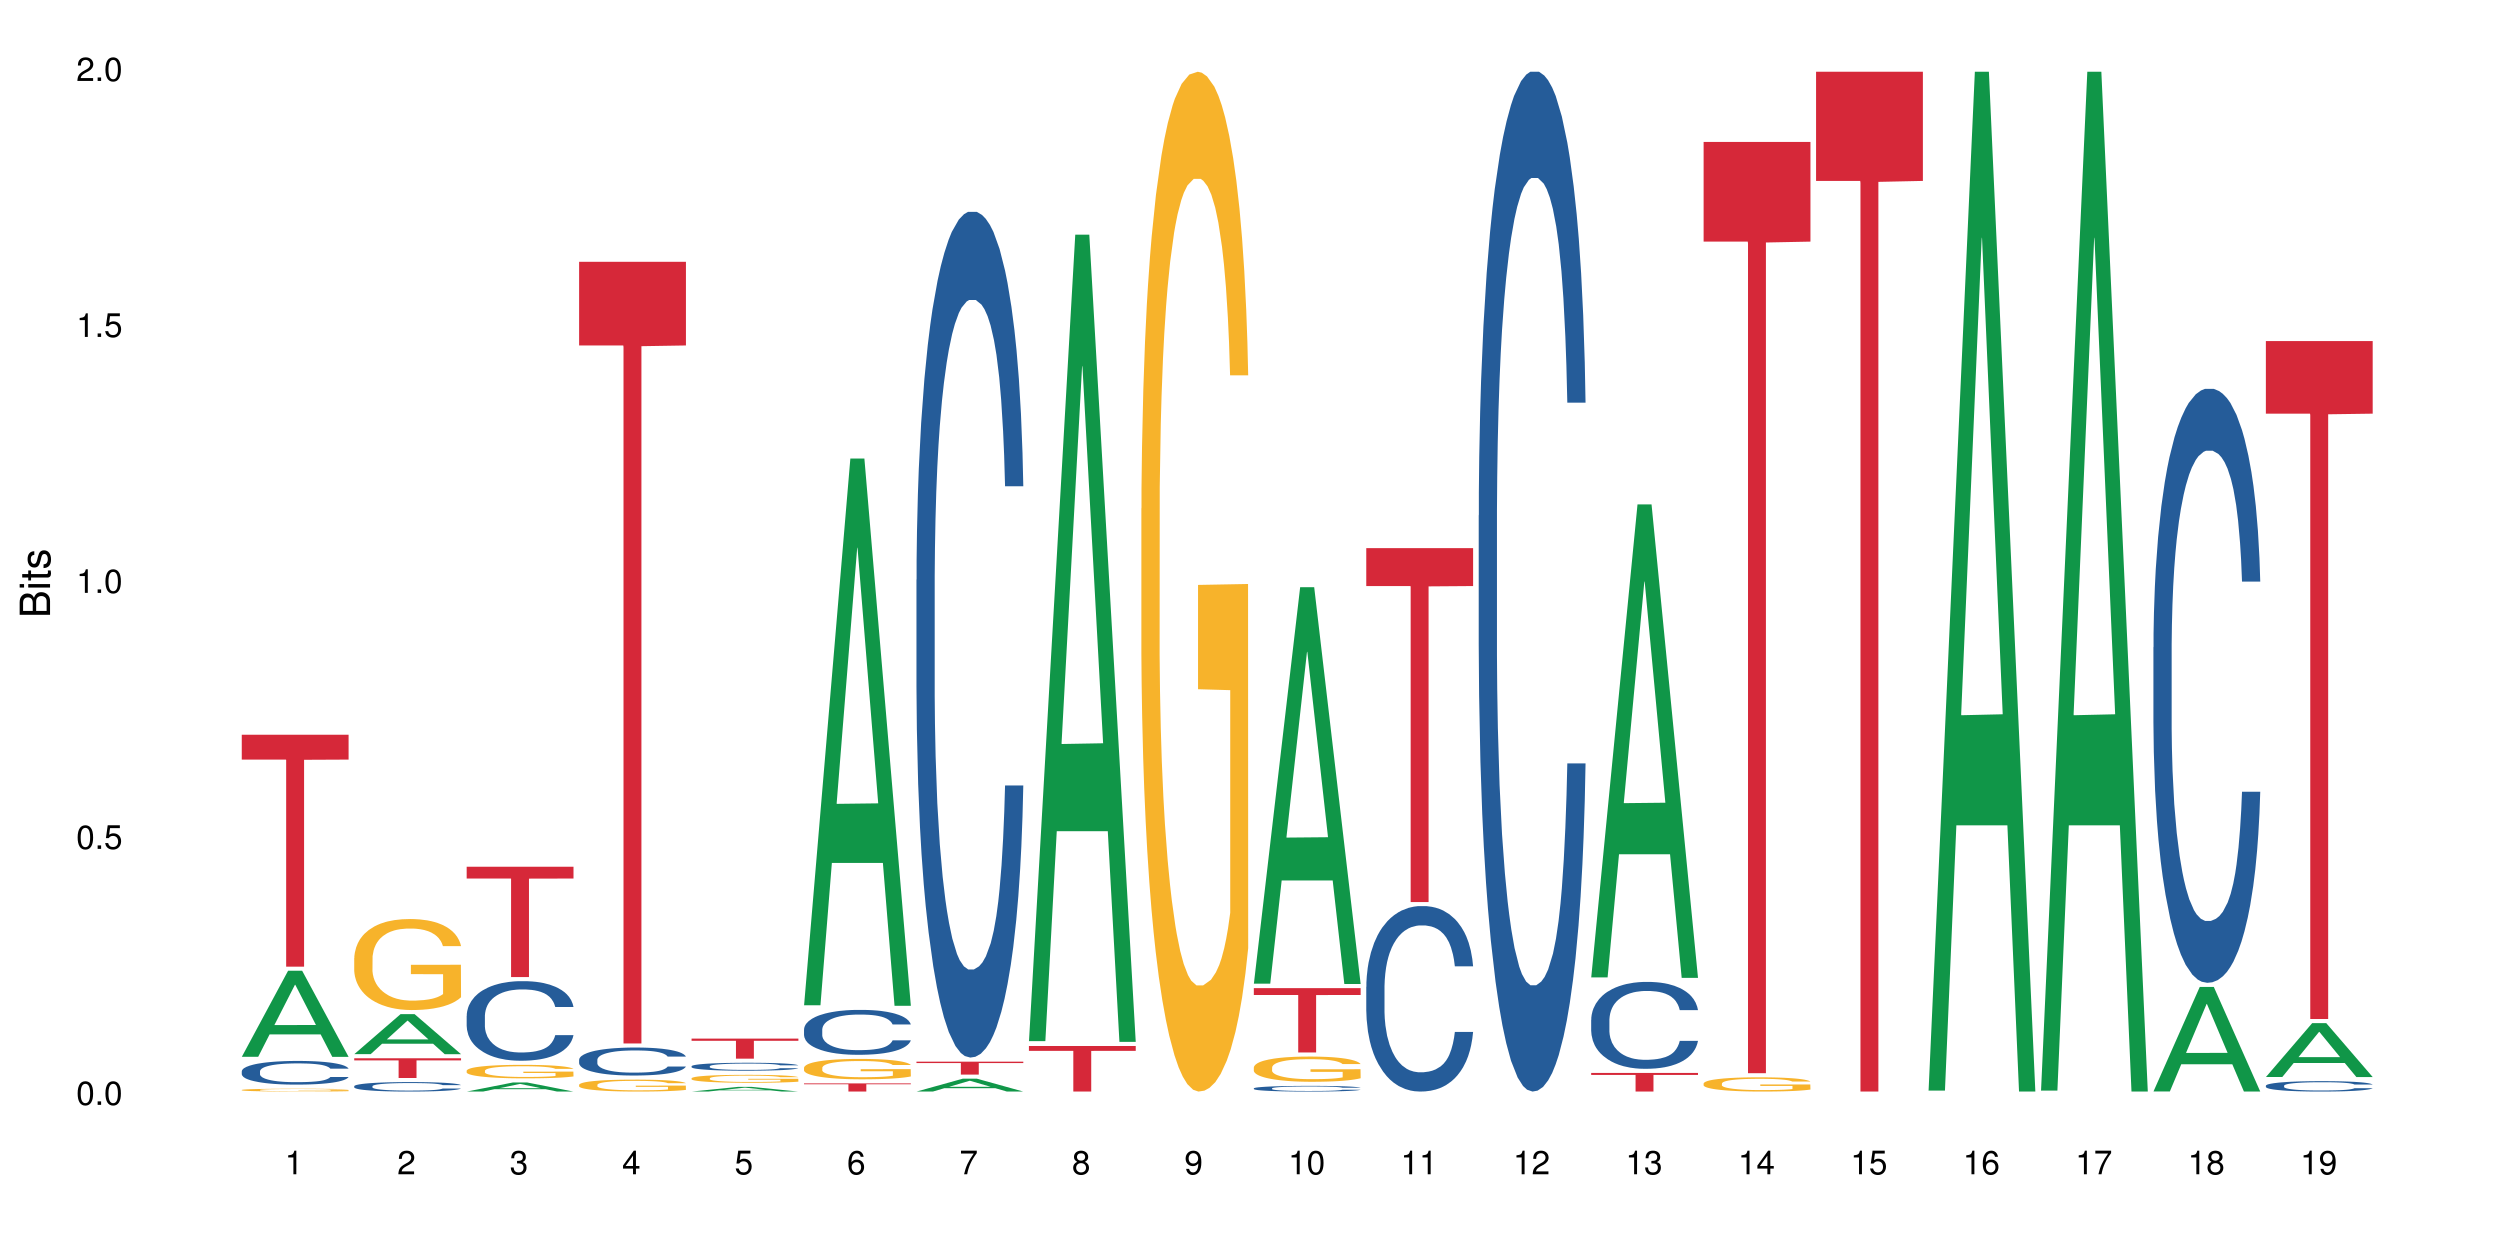 <?xml version="1.0" encoding="UTF-8"?>
<svg xmlns="http://www.w3.org/2000/svg" xmlns:xlink="http://www.w3.org/1999/xlink" width="720pt" height="360pt" viewBox="0 0 720 360" version="1.1">
<defs>
<g>
<symbol overflow="visible" id="glyph0-0">
<path style="stroke:none;" d=""/>
</symbol>
<symbol overflow="visible" id="glyph0-1">
<path style="stroke:none;" d="M 2.641 -6.797 C 2 -6.797 1.422 -6.531 1.078 -6.047 C 0.641 -5.453 0.406 -4.547 0.406 -3.297 C 0.406 -1 1.188 0.219 2.641 0.219 C 4.078 0.219 4.859 -1 4.859 -3.234 C 4.859 -4.562 4.656 -5.438 4.203 -6.047 C 3.844 -6.531 3.281 -6.797 2.641 -6.797 Z M 2.641 -6.047 C 3.547 -6.047 4 -5.125 4 -3.312 C 4 -1.375 3.562 -0.484 2.625 -0.484 C 1.734 -0.484 1.281 -1.422 1.281 -3.281 C 1.281 -5.141 1.734 -6.047 2.641 -6.047 Z M 2.641 -6.047 "/>
</symbol>
<symbol overflow="visible" id="glyph0-2">
<path style="stroke:none;" d="M 1.828 -1 L 0.828 -1 L 0.828 0 L 1.828 0 Z M 1.828 -1 "/>
</symbol>
<symbol overflow="visible" id="glyph0-3">
<path style="stroke:none;" d="M 4.562 -6.797 L 1.062 -6.797 L 0.547 -3.094 L 1.328 -3.094 C 1.719 -3.562 2.047 -3.734 2.578 -3.734 C 3.484 -3.734 4.062 -3.109 4.062 -2.094 C 4.062 -1.125 3.484 -0.531 2.578 -0.531 C 1.828 -0.531 1.375 -0.906 1.188 -1.672 L 0.328 -1.672 C 0.453 -1.109 0.547 -0.844 0.75 -0.594 C 1.125 -0.078 1.828 0.219 2.594 0.219 C 3.969 0.219 4.922 -0.781 4.922 -2.219 C 4.922 -3.562 4.031 -4.484 2.719 -4.484 C 2.25 -4.484 1.859 -4.359 1.469 -4.062 L 1.734 -5.969 L 4.562 -5.969 Z M 4.562 -6.797 "/>
</symbol>
<symbol overflow="visible" id="glyph0-4">
<path style="stroke:none;" d="M 2.484 -4.844 L 2.484 0 L 3.328 0 L 3.328 -6.797 L 2.766 -6.797 C 2.469 -5.75 2.281 -5.609 0.984 -5.453 L 0.984 -4.844 Z M 2.484 -4.844 "/>
</symbol>
<symbol overflow="visible" id="glyph0-5">
<path style="stroke:none;" d="M 4.859 -0.828 L 1.281 -0.828 C 1.359 -1.391 1.672 -1.75 2.5 -2.234 L 3.469 -2.75 C 4.406 -3.266 4.906 -3.969 4.906 -4.812 C 4.906 -5.375 4.672 -5.906 4.266 -6.266 C 3.859 -6.625 3.375 -6.797 2.719 -6.797 C 1.859 -6.797 1.219 -6.5 0.844 -5.922 C 0.609 -5.562 0.5 -5.125 0.484 -4.438 L 1.328 -4.438 C 1.359 -4.906 1.406 -5.188 1.531 -5.406 C 1.75 -5.812 2.188 -6.062 2.703 -6.062 C 3.469 -6.062 4.031 -5.516 4.031 -4.781 C 4.031 -4.25 3.719 -3.797 3.125 -3.438 L 2.234 -2.938 C 0.812 -2.141 0.406 -1.5 0.328 0 L 4.859 0 Z M 4.859 -0.828 "/>
</symbol>
<symbol overflow="visible" id="glyph0-6">
<path style="stroke:none;" d="M 2.125 -3.125 L 2.578 -3.125 C 3.516 -3.125 3.984 -2.703 3.984 -1.891 C 3.984 -1.031 3.469 -0.531 2.578 -0.531 C 1.656 -0.531 1.203 -0.984 1.156 -1.969 L 0.312 -1.969 C 0.344 -1.422 0.438 -1.078 0.609 -0.766 C 0.953 -0.109 1.625 0.219 2.547 0.219 C 3.953 0.219 4.859 -0.609 4.859 -1.906 C 4.859 -2.766 4.516 -3.25 3.703 -3.516 C 4.344 -3.766 4.656 -4.25 4.656 -4.938 C 4.656 -6.109 3.875 -6.797 2.578 -6.797 C 1.203 -6.797 0.484 -6.047 0.453 -4.609 L 1.297 -4.609 C 1.312 -5.016 1.344 -5.25 1.453 -5.453 C 1.641 -5.828 2.062 -6.062 2.594 -6.062 C 3.344 -6.062 3.797 -5.625 3.797 -4.906 C 3.797 -4.422 3.609 -4.141 3.25 -3.984 C 3.016 -3.891 2.719 -3.844 2.125 -3.844 Z M 2.125 -3.125 "/>
</symbol>
<symbol overflow="visible" id="glyph0-7">
<path style="stroke:none;" d="M 3.141 -1.625 L 3.141 0 L 3.984 0 L 3.984 -1.625 L 4.984 -1.625 L 4.984 -2.391 L 3.984 -2.391 L 3.984 -6.797 L 3.359 -6.797 L 0.266 -2.516 L 0.266 -1.625 Z M 3.141 -2.391 L 1 -2.391 L 3.141 -5.359 Z M 3.141 -2.391 "/>
</symbol>
<symbol overflow="visible" id="glyph0-8">
<path style="stroke:none;" d="M 4.781 -5.031 C 4.609 -6.141 3.891 -6.797 2.844 -6.797 C 2.094 -6.797 1.422 -6.438 1.031 -5.828 C 0.609 -5.172 0.406 -4.344 0.406 -3.094 C 0.406 -1.953 0.578 -1.234 0.984 -0.625 C 1.359 -0.078 1.953 0.219 2.703 0.219 C 3.984 0.219 4.922 -0.734 4.922 -2.078 C 4.922 -3.344 4.062 -4.234 2.844 -4.234 C 2.172 -4.234 1.641 -3.969 1.281 -3.469 C 1.281 -5.125 1.828 -6.047 2.797 -6.047 C 3.391 -6.047 3.797 -5.672 3.938 -5.031 Z M 2.734 -3.484 C 3.547 -3.484 4.062 -2.922 4.062 -2 C 4.062 -1.156 3.484 -0.531 2.703 -0.531 C 1.922 -0.531 1.328 -1.188 1.328 -2.047 C 1.328 -2.891 1.906 -3.484 2.734 -3.484 Z M 2.734 -3.484 "/>
</symbol>
<symbol overflow="visible" id="glyph0-9">
<path style="stroke:none;" d="M 4.984 -6.797 L 0.438 -6.797 L 0.438 -5.969 L 4.109 -5.969 C 2.5 -3.656 1.828 -2.234 1.328 0 L 2.219 0 C 2.594 -2.172 3.453 -4.047 4.984 -6.094 Z M 4.984 -6.797 "/>
</symbol>
<symbol overflow="visible" id="glyph0-10">
<path style="stroke:none;" d="M 3.75 -3.578 C 4.453 -4 4.688 -4.344 4.688 -4.984 C 4.688 -6.047 3.844 -6.797 2.641 -6.797 C 1.438 -6.797 0.594 -6.047 0.594 -4.984 C 0.594 -4.359 0.828 -4.016 1.516 -3.578 C 0.734 -3.203 0.359 -2.641 0.359 -1.891 C 0.359 -0.641 1.297 0.219 2.641 0.219 C 3.984 0.219 4.922 -0.641 4.922 -1.875 C 4.922 -2.641 4.531 -3.203 3.75 -3.578 Z M 2.641 -6.047 C 3.359 -6.047 3.812 -5.625 3.812 -4.969 C 3.812 -4.344 3.344 -3.922 2.641 -3.922 C 1.922 -3.922 1.453 -4.344 1.453 -4.984 C 1.453 -5.625 1.922 -6.047 2.641 -6.047 Z M 2.641 -3.203 C 3.484 -3.203 4.062 -2.672 4.062 -1.875 C 4.062 -1.062 3.484 -0.531 2.625 -0.531 C 1.797 -0.531 1.219 -1.078 1.219 -1.875 C 1.219 -2.672 1.797 -3.203 2.641 -3.203 Z M 2.641 -3.203 "/>
</symbol>
<symbol overflow="visible" id="glyph0-11">
<path style="stroke:none;" d="M 0.516 -1.547 C 0.672 -0.438 1.406 0.219 2.438 0.219 C 3.188 0.219 3.859 -0.141 4.266 -0.75 C 4.688 -1.406 4.891 -2.25 4.891 -3.484 C 4.891 -4.625 4.703 -5.359 4.312 -5.953 C 3.938 -6.5 3.344 -6.797 2.594 -6.797 C 1.297 -6.797 0.359 -5.844 0.359 -4.516 C 0.359 -3.25 1.234 -2.344 2.453 -2.344 C 3.094 -2.344 3.562 -2.578 4.016 -3.109 C 4 -1.453 3.469 -0.531 2.5 -0.531 C 1.906 -0.531 1.484 -0.906 1.359 -1.547 Z M 2.578 -6.062 C 3.375 -6.062 3.969 -5.406 3.969 -4.531 C 3.969 -3.688 3.375 -3.094 2.547 -3.094 C 1.734 -3.094 1.234 -3.672 1.234 -4.578 C 1.234 -5.438 1.797 -6.062 2.578 -6.062 Z M 2.578 -6.062 "/>
</symbol>
<symbol overflow="visible" id="glyph1-0">
<path style="stroke:none;" d=""/>
</symbol>
<symbol overflow="visible" id="glyph1-1">
<path style="stroke:none;" d="M 0 -0.953 L 0 -4.891 C 0 -5.719 -0.234 -6.344 -0.734 -6.797 C -1.188 -7.234 -1.812 -7.469 -2.5 -7.469 C -3.547 -7.469 -4.188 -7 -4.625 -5.875 C -4.984 -6.672 -5.641 -7.094 -6.531 -7.094 C -7.156 -7.094 -7.734 -6.859 -8.141 -6.391 C -8.562 -5.938 -8.75 -5.344 -8.75 -4.5 L -8.75 -0.953 Z M -4.984 -2.062 L -7.766 -2.062 L -7.766 -4.219 C -7.766 -4.844 -7.688 -5.203 -7.453 -5.5 C -7.219 -5.812 -6.859 -5.969 -6.375 -5.969 C -5.906 -5.969 -5.531 -5.812 -5.297 -5.5 C -5.062 -5.203 -4.984 -4.844 -4.984 -4.219 Z M -0.984 -2.062 L -4 -2.062 L -4 -4.781 C -4 -5.328 -3.859 -5.688 -3.578 -5.953 C -3.297 -6.219 -2.922 -6.359 -2.484 -6.359 C -2.062 -6.359 -1.688 -6.219 -1.406 -5.953 C -1.109 -5.688 -0.984 -5.328 -0.984 -4.781 Z M -0.984 -2.062 "/>
</symbol>
<symbol overflow="visible" id="glyph1-2">
<path style="stroke:none;" d="M -6.281 -1.797 L -6.281 -0.797 L 0 -0.797 L 0 -1.797 Z M -8.75 -1.797 L -8.75 -0.797 L -7.484 -0.797 L -7.484 -1.797 Z M -8.75 -1.797 "/>
</symbol>
<symbol overflow="visible" id="glyph1-3">
<path style="stroke:none;" d="M -6.281 -3.047 L -6.281 -2.016 L -8.016 -2.016 L -8.016 -1.016 L -6.281 -1.016 L -6.281 -0.172 L -5.469 -0.172 L -5.469 -1.016 L -0.719 -1.016 C -0.078 -1.016 0.281 -1.453 0.281 -2.234 C 0.281 -2.469 0.25 -2.719 0.188 -3.047 L -0.641 -3.047 C -0.609 -2.922 -0.594 -2.766 -0.594 -2.562 C -0.594 -2.141 -0.719 -2.016 -1.156 -2.016 L -5.469 -2.016 L -5.469 -3.047 Z M -6.281 -3.047 "/>
</symbol>
<symbol overflow="visible" id="glyph1-4">
<path style="stroke:none;" d="M -4.531 -5.25 C -5.766 -5.25 -6.469 -4.422 -6.469 -2.969 C -6.469 -1.516 -5.719 -0.562 -4.547 -0.562 C -3.562 -0.562 -3.094 -1.062 -2.734 -2.562 L -2.516 -3.484 C -2.344 -4.188 -2.094 -4.469 -1.625 -4.469 C -1.047 -4.469 -0.641 -3.875 -0.641 -3 C -0.641 -2.453 -0.797 -2 -1.062 -1.75 C -1.25 -1.594 -1.422 -1.531 -1.875 -1.469 L -1.875 -0.406 C -0.422 -0.453 0.281 -1.266 0.281 -2.922 C 0.281 -4.5 -0.5 -5.516 -1.719 -5.516 C -2.656 -5.516 -3.172 -4.984 -3.469 -3.734 L -3.703 -2.766 C -3.891 -1.953 -4.156 -1.609 -4.594 -1.609 C -5.172 -1.609 -5.547 -2.125 -5.547 -2.938 C -5.547 -3.75 -5.203 -4.172 -4.531 -4.203 Z M -4.531 -5.25 "/>
</symbol>
</g>
</defs>
<g id="surface30691">
<rect x="0" y="0" width="720" height="360" style="fill:rgb(100%,100%,100%);fill-opacity:1;stroke:none;"/>
<path style=" stroke:none;fill-rule:nonzero;fill:rgb(6.275%,58.824%,28.235%);fill-opacity:1;" d="M 69.629 304.352 L 69.664 304.328 L 82.973 279.57 L 87.02 279.57 L 100.395 304.375 L 95.695 304.375 L 92.344 297.902 L 77.648 297.902 L 74.363 304.352 L 69.629 304.352 L 79.062 295.223 L 90.996 295.199 L 85.047 283.625 L 84.98 283.602 L 84.914 283.672 L 79.031 295.199 L 79.062 295.223 Z M 69.629 304.352 "/>
<path style=" stroke:none;fill-rule:nonzero;fill:rgb(14.51%,36.078%,60%);fill-opacity:1;" d="M 69.629 308.523 L 69.668 308.516 L 69.668 308.367 L 69.781 308.129 L 70.043 307.832 L 70.305 307.625 L 70.98 307.258 L 71.918 306.902 L 72.895 306.629 L 73.605 306.465 L 74.246 306.34 L 75.707 306.109 L 76.645 305.992 L 77.66 305.887 L 78.898 305.781 L 79.797 305.719 L 81.824 305.617 L 83.324 305.574 L 84.488 305.555 L 87 305.555 L 88.5 305.582 L 89.59 305.613 L 90.789 305.66 L 91.805 305.719 L 93.566 305.855 L 95.145 306.031 L 95.855 306.129 L 96.98 306.324 L 97.844 306.508 L 98.445 306.672 L 99.121 306.902 L 99.719 307.184 L 100.172 307.5 L 100.395 307.77 L 95.145 307.77 L 94.879 307.52 L 94.582 307.324 L 94.016 307.07 L 93.453 306.891 L 92.668 306.707 L 91.953 306.59 L 90.977 306.473 L 90.113 306.398 L 89.215 306.34 L 88.352 306.305 L 86.699 306.266 L 84.789 306.266 L 84.074 306.277 L 82.609 306.328 L 81.824 306.371 L 80.699 306.461 L 79.91 306.539 L 78.973 306.664 L 78.332 306.77 L 77.547 306.934 L 76.984 307.078 L 76.344 307.281 L 75.969 307.438 L 75.633 307.613 L 75.332 307.816 L 75.105 308.035 L 74.957 308.266 L 74.883 308.492 L 74.883 309.457 L 74.957 309.68 L 75.145 309.941 L 75.633 310.32 L 76.344 310.652 L 77.172 310.914 L 77.957 311.102 L 78.41 311.188 L 79.008 311.289 L 79.949 311.414 L 81.297 311.535 L 82.086 311.586 L 83.285 311.637 L 84.523 311.66 L 86.176 311.66 L 87.641 311.637 L 88.613 311.605 L 89.629 311.555 L 91.016 311.449 L 91.879 311.352 L 92.629 311.23 L 93.191 311.113 L 93.566 311.016 L 94.129 310.82 L 94.582 310.609 L 94.918 310.391 L 95.145 310.18 L 100.395 310.18 L 100.172 310.43 L 99.832 310.672 L 99.496 310.852 L 98.969 311.07 L 98.371 311.262 L 97.508 311.48 L 96.793 311.625 L 95.855 311.781 L 94.992 311.898 L 94.055 312.004 L 92.668 312.129 L 91.766 312.191 L 90.789 312.246 L 89.629 312.297 L 88.164 312.34 L 86.59 312.367 L 85.125 312.371 L 83.551 312.359 L 82.387 312.336 L 80.848 312.277 L 78.934 312.168 L 77.547 312.047 L 76.457 311.93 L 75.52 311.805 L 74.469 311.637 L 73.117 311.363 L 72.293 311.152 L 71.73 310.977 L 71.094 310.734 L 70.641 310.516 L 70.117 310.168 L 69.742 309.723 L 69.629 309.383 Z M 69.629 308.523 "/>
<path style=" stroke:none;fill-rule:nonzero;fill:rgb(96.863%,70.196%,16.863%);fill-opacity:1;" d="M 69.629 313.902 L 69.668 313.902 L 69.668 313.887 L 69.816 313.852 L 70.191 313.805 L 70.68 313.77 L 71.207 313.738 L 71.543 313.723 L 72.105 313.699 L 72.594 313.684 L 73.832 313.648 L 75.406 313.617 L 76.27 313.605 L 77.246 313.594 L 78.633 313.578 L 79.273 313.574 L 81.223 313.562 L 83.438 313.555 L 85.875 313.551 L 87 313.551 L 88.539 313.555 L 90.641 313.562 L 91.84 313.57 L 92.777 313.578 L 93.754 313.59 L 94.957 313.602 L 96.082 313.621 L 96.98 313.641 L 97.883 313.66 L 98.633 313.684 L 99.27 313.711 L 99.832 313.742 L 100.172 313.77 L 100.395 313.797 L 95.18 313.797 L 94.879 313.77 L 94.543 313.75 L 93.98 313.723 L 92.855 313.691 L 91.805 313.672 L 90.902 313.66 L 89.777 313.648 L 88.691 313.645 L 87.453 313.641 L 86.699 313.637 L 84.711 313.637 L 82.91 313.645 L 81.859 313.648 L 81.109 313.656 L 80.059 313.664 L 79.422 313.676 L 79.047 313.68 L 77.922 313.703 L 77.172 313.727 L 76.758 313.738 L 76.234 313.762 L 75.859 313.781 L 75.445 313.812 L 75.219 313.836 L 74.918 313.887 L 74.883 314.02 L 74.996 314.047 L 75.219 314.078 L 75.52 314.105 L 75.969 314.133 L 76.422 314.156 L 77.207 314.184 L 77.883 314.203 L 78.41 314.219 L 79.422 314.238 L 79.836 314.246 L 80.809 314.258 L 81.824 314.27 L 83.062 314.277 L 84 314.281 L 85.5 314.285 L 87.414 314.285 L 89.664 314.281 L 91.09 314.273 L 92.066 314.27 L 92.703 314.262 L 93.492 314.254 L 94.055 314.246 L 94.582 314.238 L 95.219 314.227 L 95.219 314.047 L 85.949 314.047 L 85.949 313.965 L 100.359 313.965 L 100.395 314.254 L 99.609 314.277 L 98.633 314.297 L 97.695 314.309 L 96.719 314.324 L 95.332 314.336 L 94.203 314.348 L 92.48 314.355 L 90.902 314.363 L 89.254 314.367 L 87.789 314.371 L 84.523 314.371 L 82.875 314.363 L 81.562 314.359 L 80.359 314.352 L 79.16 314.34 L 77.66 314.324 L 76.684 314.312 L 75.672 314.297 L 74.656 314.277 L 73.758 314.258 L 72.555 314.227 L 71.918 314.203 L 71.316 314.176 L 70.867 314.152 L 70.453 314.129 L 70.156 314.102 L 69.855 314.07 L 69.703 314.043 L 69.629 314.02 Z M 69.629 313.902 "/>
<path style=" stroke:none;fill-rule:nonzero;fill:rgb(83.922%,15.686%,22.353%);fill-opacity:1;" d="M 69.629 211.613 L 100.395 211.613 L 100.395 218.762 L 87.574 218.824 L 87.574 278.391 L 82.414 278.391 L 82.414 218.887 L 82.34 218.762 L 69.629 218.762 Z M 69.629 211.613 "/>
<path style=" stroke:none;fill-rule:nonzero;fill:rgb(6.275%,58.824%,28.235%);fill-opacity:1;" d="M 102.016 303.598 L 102.047 303.59 L 115.359 292.074 L 119.402 292.074 L 132.781 303.609 L 128.082 303.609 L 124.727 300.598 L 110.035 300.598 L 106.75 303.598 L 102.016 303.598 L 111.449 299.352 L 123.379 299.34 L 117.43 293.957 L 117.367 293.945 L 117.301 293.98 L 111.414 299.34 L 111.449 299.352 Z M 102.016 303.598 "/>
<path style=" stroke:none;fill-rule:nonzero;fill:rgb(14.51%,36.078%,60%);fill-opacity:1;" d="M 102.016 312.828 L 102.051 312.824 L 102.051 312.766 L 102.164 312.668 L 102.426 312.551 L 102.691 312.465 L 103.367 312.32 L 104.305 312.176 L 105.277 312.066 L 105.992 312.004 L 106.629 311.953 L 108.094 311.859 L 109.031 311.812 L 110.043 311.77 L 111.281 311.727 L 112.184 311.703 L 114.207 311.664 L 115.711 311.645 L 116.871 311.637 L 119.387 311.637 L 120.887 311.648 L 121.977 311.66 L 123.176 311.68 L 124.188 311.703 L 125.953 311.758 L 127.527 311.828 L 128.242 311.867 L 129.367 311.945 L 130.23 312.02 L 130.832 312.086 L 131.504 312.176 L 132.105 312.289 L 132.555 312.418 L 132.781 312.523 L 127.527 312.523 L 127.266 312.426 L 126.965 312.348 L 126.402 312.246 L 125.84 312.172 L 125.051 312.098 L 124.34 312.051 L 123.363 312.004 L 122.5 311.973 L 121.602 311.953 L 120.738 311.938 L 119.086 311.922 L 117.172 311.922 L 116.461 311.926 L 114.996 311.945 L 114.207 311.965 L 113.082 312 L 112.297 312.031 L 111.359 312.082 L 110.719 312.125 L 109.934 312.188 L 109.367 312.246 L 108.73 312.328 L 108.355 312.391 L 108.02 312.461 L 107.719 312.543 L 107.492 312.633 L 107.344 312.723 L 107.27 312.812 L 107.27 313.203 L 107.344 313.293 L 107.531 313.395 L 108.02 313.547 L 108.73 313.68 L 109.555 313.785 L 110.344 313.859 L 110.793 313.895 L 111.395 313.938 L 112.332 313.984 L 113.684 314.035 L 114.473 314.055 L 115.672 314.074 L 116.91 314.086 L 118.562 314.086 L 120.023 314.074 L 121 314.062 L 122.012 314.043 L 123.402 314 L 124.266 313.961 L 125.016 313.914 L 125.578 313.867 L 125.953 313.824 L 126.516 313.75 L 126.965 313.664 L 127.305 313.574 L 127.527 313.492 L 132.781 313.492 L 132.555 313.59 L 132.219 313.688 L 131.879 313.762 L 131.355 313.848 L 130.754 313.926 L 129.891 314.012 L 129.18 314.07 L 128.242 314.133 L 127.379 314.18 L 126.441 314.223 L 125.051 314.273 L 124.152 314.297 L 123.176 314.32 L 122.012 314.34 L 120.551 314.359 L 118.973 314.367 L 117.512 314.371 L 115.934 314.367 L 114.773 314.355 L 113.234 314.332 L 111.32 314.289 L 109.934 314.242 L 108.844 314.191 L 107.906 314.145 L 106.855 314.074 L 105.504 313.965 L 104.68 313.883 L 104.117 313.812 L 103.477 313.715 L 103.027 313.625 L 102.504 313.484 L 102.129 313.309 L 102.016 313.172 Z M 102.016 312.828 "/>
<path style=" stroke:none;fill-rule:nonzero;fill:rgb(96.863%,70.196%,16.863%);fill-opacity:1;" d="M 102.016 275.906 L 102.051 275.883 L 102.051 275.406 L 102.203 274.328 L 102.578 272.844 L 103.066 271.625 L 103.59 270.664 L 103.93 270.164 L 104.492 269.445 L 104.98 268.918 L 106.219 267.84 L 107.793 266.836 L 108.656 266.406 L 109.633 265.996 L 111.02 265.543 L 111.656 265.375 L 113.609 264.992 L 115.824 264.754 L 118.262 264.68 L 119.387 264.707 L 120.926 264.801 L 123.027 265.062 L 124.227 265.305 L 125.164 265.543 L 126.141 265.855 L 127.34 266.332 L 128.465 266.906 L 129.367 267.48 L 130.266 268.199 L 131.02 268.965 L 131.656 269.805 L 132.219 270.809 L 132.555 271.648 L 132.781 272.484 L 127.566 272.484 L 127.266 271.648 L 126.93 271 L 126.367 270.211 L 125.801 269.637 L 125.238 269.18 L 124.188 268.559 L 123.289 268.176 L 122.164 267.84 L 121.074 267.625 L 119.836 267.48 L 119.086 267.434 L 117.098 267.434 L 115.297 267.602 L 114.246 267.793 L 113.496 267.984 L 112.445 268.344 L 111.809 268.633 L 111.434 268.824 L 110.309 269.566 L 109.555 270.234 L 109.145 270.691 L 108.617 271.406 L 108.242 272.055 L 107.832 273.012 L 107.605 273.73 L 107.305 275.359 L 107.27 279.668 L 107.379 280.574 L 107.605 281.559 L 107.906 282.418 L 108.355 283.328 L 108.805 284.023 L 109.594 284.957 L 110.27 285.578 L 110.793 285.984 L 111.809 286.633 L 112.219 286.848 L 113.195 287.277 L 114.207 287.613 L 115.445 287.902 L 116.387 288.043 L 117.887 288.164 L 119.801 288.164 L 122.051 288.02 L 123.477 287.828 L 124.453 287.637 L 125.09 287.469 L 125.879 287.207 L 126.441 286.969 L 126.965 286.703 L 127.605 286.297 L 127.605 280.574 L 118.336 280.551 L 118.336 277.871 L 132.742 277.848 L 132.781 287.207 L 131.992 287.852 L 131.02 288.477 L 130.078 288.953 L 129.105 289.359 L 127.715 289.816 L 126.59 290.102 L 124.863 290.438 L 123.289 290.652 L 121.637 290.797 L 120.176 290.867 L 118.449 290.895 L 116.91 290.844 L 115.258 290.703 L 113.945 290.508 L 112.746 290.27 L 111.547 289.961 L 110.043 289.457 L 109.07 289.051 L 108.055 288.547 L 107.043 287.949 L 106.141 287.301 L 105.543 286.801 L 104.941 286.227 L 104.305 285.508 L 103.703 284.691 L 103.254 283.949 L 102.84 283.113 L 102.539 282.324 L 102.238 281.246 L 102.09 280.383 L 102.016 279.641 Z M 102.016 275.906 "/>
<path style=" stroke:none;fill-rule:nonzero;fill:rgb(83.922%,15.686%,22.353%);fill-opacity:1;" d="M 102.016 304.789 L 132.781 304.789 L 132.781 305.395 L 119.957 305.402 L 119.957 310.457 L 114.801 310.457 L 114.801 305.406 L 114.727 305.395 L 102.016 305.395 Z M 102.016 304.789 "/>
<path style=" stroke:none;fill-rule:nonzero;fill:rgb(6.275%,58.824%,28.235%);fill-opacity:1;" d="M 134.402 314.367 L 134.434 314.367 L 147.746 311.746 L 151.789 311.746 L 165.168 314.371 L 160.465 314.371 L 157.113 313.688 L 142.422 313.688 L 139.133 314.367 L 134.402 314.367 L 143.836 313.402 L 155.766 313.398 L 149.816 312.176 L 149.75 312.172 L 149.684 312.18 L 143.801 313.398 L 143.836 313.402 Z M 134.402 314.367 "/>
<path style=" stroke:none;fill-rule:nonzero;fill:rgb(14.51%,36.078%,60%);fill-opacity:1;" d="M 134.402 292.551 L 134.438 292.531 L 134.438 292.027 L 134.551 291.23 L 134.812 290.227 L 135.074 289.535 L 135.75 288.301 L 136.688 287.105 L 137.664 286.184 L 138.379 285.641 L 139.016 285.223 L 140.48 284.445 L 141.418 284.047 L 142.43 283.691 L 143.668 283.336 L 144.57 283.125 L 146.594 282.793 L 148.094 282.645 L 149.258 282.582 L 151.773 282.582 L 153.273 282.668 L 154.359 282.77 L 155.562 282.938 L 156.574 283.125 L 158.34 283.586 L 159.914 284.176 L 160.629 284.508 L 161.754 285.16 L 162.617 285.785 L 163.215 286.332 L 163.891 287.105 L 164.492 288.047 L 164.941 289.117 L 165.168 290.016 L 159.914 290.016 L 159.652 289.18 L 159.352 288.531 L 158.789 287.672 L 158.227 287.062 L 157.438 286.457 L 156.727 286.059 L 155.75 285.66 L 154.887 285.41 L 153.984 285.223 L 153.125 285.094 L 151.473 284.969 L 149.559 284.969 L 148.848 285.012 L 147.383 285.18 L 146.594 285.324 L 145.469 285.617 L 144.68 285.891 L 143.742 286.309 L 143.105 286.668 L 142.316 287.211 L 141.754 287.691 L 141.117 288.383 L 140.742 288.906 L 140.402 289.492 L 140.105 290.184 L 139.879 290.918 L 139.727 291.691 L 139.652 292.445 L 139.652 295.691 L 139.727 296.445 L 139.918 297.328 L 140.402 298.605 L 141.117 299.715 L 141.941 300.594 L 142.73 301.223 L 143.18 301.516 L 143.781 301.852 L 144.719 302.27 L 146.07 302.688 L 146.855 302.855 L 148.059 303.023 L 149.297 303.105 L 150.945 303.105 L 152.41 303.023 L 153.387 302.918 L 154.398 302.75 L 155.785 302.395 L 156.648 302.059 L 157.398 301.66 L 157.965 301.266 L 158.34 300.93 L 158.902 300.281 L 159.352 299.566 L 159.688 298.836 L 159.914 298.121 L 165.168 298.121 L 164.941 298.961 L 164.605 299.777 L 164.266 300.383 L 163.742 301.117 L 163.141 301.766 L 162.277 302.5 L 161.566 302.98 L 160.629 303.504 L 159.766 303.902 L 158.824 304.258 L 157.438 304.68 L 156.539 304.887 L 155.562 305.074 L 154.398 305.242 L 152.934 305.391 L 151.359 305.473 L 149.895 305.496 L 148.32 305.453 L 147.156 305.367 L 145.617 305.18 L 143.707 304.805 L 142.316 304.406 L 141.23 304.008 L 140.293 303.59 L 139.242 303.023 L 137.891 302.102 L 137.066 301.391 L 136.5 300.805 L 135.863 299.988 L 135.414 299.254 L 134.887 298.082 L 134.512 296.594 L 134.402 295.441 Z M 134.402 292.551 "/>
<path style=" stroke:none;fill-rule:nonzero;fill:rgb(96.863%,70.196%,16.863%);fill-opacity:1;" d="M 134.402 308.34 L 134.438 308.336 L 134.438 308.266 L 134.59 308.105 L 134.965 307.887 L 135.449 307.707 L 135.977 307.562 L 136.312 307.488 L 136.875 307.383 L 137.363 307.305 L 138.602 307.145 L 140.18 306.996 L 141.043 306.93 L 142.016 306.871 L 143.406 306.801 L 144.043 306.777 L 145.996 306.719 L 148.207 306.684 L 150.648 306.676 L 151.773 306.68 L 153.312 306.691 L 155.41 306.73 L 156.613 306.766 L 157.551 306.801 L 158.527 306.848 L 159.727 306.918 L 160.852 307.004 L 161.754 307.09 L 162.652 307.195 L 163.402 307.309 L 164.043 307.434 L 164.605 307.586 L 164.941 307.707 L 165.168 307.832 L 159.953 307.832 L 159.652 307.707 L 159.312 307.613 L 158.75 307.496 L 158.188 307.41 L 157.625 307.344 L 156.574 307.25 L 155.676 307.191 L 154.547 307.145 L 153.461 307.113 L 152.223 307.09 L 151.473 307.082 L 149.484 307.082 L 147.684 307.109 L 146.633 307.137 L 145.883 307.164 L 144.832 307.219 L 144.191 307.262 L 143.816 307.289 L 142.691 307.398 L 141.941 307.5 L 141.531 307.566 L 141.004 307.672 L 140.629 307.77 L 140.215 307.91 L 139.992 308.02 L 139.691 308.258 L 139.652 308.898 L 139.766 309.035 L 139.992 309.18 L 140.293 309.309 L 140.742 309.445 L 141.191 309.547 L 141.98 309.684 L 142.656 309.777 L 143.18 309.84 L 144.191 309.934 L 144.605 309.965 L 145.582 310.031 L 146.594 310.078 L 147.832 310.121 L 148.77 310.145 L 150.273 310.16 L 152.184 310.16 L 154.438 310.141 L 155.863 310.113 L 156.836 310.082 L 157.477 310.059 L 158.262 310.02 L 158.824 309.984 L 159.352 309.945 L 159.988 309.883 L 159.988 309.035 L 150.723 309.031 L 150.723 308.633 L 165.129 308.629 L 165.168 310.02 L 164.379 310.113 L 163.402 310.207 L 162.465 310.277 L 161.488 310.34 L 160.102 310.406 L 158.977 310.449 L 157.25 310.5 L 155.676 310.531 L 154.023 310.551 L 152.559 310.562 L 150.836 310.566 L 149.297 310.559 L 147.645 310.539 L 146.332 310.512 L 145.133 310.473 L 143.93 310.43 L 142.43 310.352 L 141.453 310.293 L 140.441 310.219 L 139.43 310.129 L 138.527 310.035 L 137.926 309.957 L 137.328 309.875 L 136.688 309.766 L 136.09 309.645 L 135.641 309.535 L 135.227 309.41 L 134.926 309.293 L 134.625 309.133 L 134.477 309.008 L 134.402 308.895 Z M 134.402 308.34 "/>
<path style=" stroke:none;fill-rule:nonzero;fill:rgb(83.922%,15.686%,22.353%);fill-opacity:1;" d="M 134.402 249.613 L 165.168 249.613 L 165.168 253.016 L 152.344 253.047 L 152.344 281.402 L 147.188 281.402 L 147.188 253.078 L 147.109 253.016 L 134.402 253.016 Z M 134.402 249.613 "/>
<path style=" stroke:none;fill-rule:nonzero;fill:rgb(14.51%,36.078%,60%);fill-opacity:1;" d="M 166.785 305.199 L 166.824 305.191 L 166.824 305.016 L 166.938 304.738 L 167.199 304.383 L 167.461 304.141 L 168.137 303.707 L 169.074 303.285 L 170.051 302.961 L 170.762 302.77 L 171.402 302.621 L 172.863 302.352 L 173.801 302.211 L 174.816 302.086 L 176.055 301.961 L 176.953 301.887 L 178.98 301.77 L 180.48 301.719 L 181.645 301.695 L 184.156 301.695 L 185.66 301.723 L 186.746 301.762 L 187.949 301.82 L 188.961 301.887 L 190.723 302.047 L 192.301 302.254 L 193.012 302.371 L 194.137 302.602 L 195 302.82 L 195.602 303.012 L 196.277 303.285 L 196.879 303.617 L 197.328 303.992 L 197.551 304.309 L 192.301 304.309 L 192.039 304.016 L 191.738 303.785 L 191.176 303.484 L 190.613 303.27 L 189.824 303.059 L 189.109 302.918 L 188.137 302.777 L 187.273 302.688 L 186.371 302.621 L 185.508 302.578 L 183.859 302.535 L 181.945 302.535 L 181.23 302.551 L 179.77 302.609 L 178.98 302.66 L 177.855 302.762 L 177.066 302.859 L 176.129 303.008 L 175.492 303.133 L 174.703 303.324 L 174.141 303.492 L 173.504 303.734 L 173.129 303.918 L 172.789 304.125 L 172.488 304.367 L 172.266 304.625 L 172.113 304.898 L 172.039 305.164 L 172.039 306.305 L 172.113 306.57 L 172.301 306.879 L 172.789 307.328 L 173.504 307.719 L 174.328 308.027 L 175.117 308.25 L 175.566 308.352 L 176.168 308.473 L 177.105 308.617 L 178.453 308.766 L 179.242 308.824 L 180.445 308.883 L 181.684 308.914 L 183.332 308.914 L 184.797 308.883 L 185.77 308.848 L 186.785 308.789 L 188.172 308.664 L 189.035 308.543 L 189.785 308.406 L 190.348 308.266 L 190.723 308.148 L 191.285 307.918 L 191.738 307.668 L 192.074 307.41 L 192.301 307.16 L 197.551 307.16 L 197.328 307.453 L 196.988 307.742 L 196.652 307.957 L 196.125 308.215 L 195.527 308.441 L 194.664 308.699 L 193.949 308.867 L 193.012 309.051 L 192.148 309.191 L 191.211 309.316 L 189.824 309.465 L 188.922 309.539 L 187.949 309.605 L 186.785 309.664 L 185.32 309.715 L 183.746 309.746 L 182.281 309.754 L 180.707 309.738 L 179.543 309.707 L 178.004 309.641 L 176.09 309.508 L 174.703 309.371 L 173.613 309.23 L 172.676 309.082 L 171.625 308.883 L 170.277 308.559 L 169.449 308.309 L 168.887 308.102 L 168.25 307.816 L 167.801 307.559 L 167.273 307.145 L 166.898 306.621 L 166.785 306.219 Z M 166.785 305.199 "/>
<path style=" stroke:none;fill-rule:nonzero;fill:rgb(96.863%,70.196%,16.863%);fill-opacity:1;" d="M 166.785 312.406 L 166.824 312.402 L 166.824 312.34 L 166.973 312.199 L 167.348 312.004 L 167.836 311.844 L 168.363 311.719 L 168.699 311.652 L 169.262 311.559 L 169.75 311.488 L 170.988 311.348 L 172.562 311.215 L 173.426 311.156 L 174.402 311.105 L 175.793 311.043 L 176.43 311.023 L 178.379 310.973 L 180.594 310.941 L 183.031 310.934 L 184.156 310.934 L 185.695 310.949 L 187.797 310.98 L 188.996 311.012 L 189.938 311.043 L 190.91 311.086 L 192.113 311.148 L 193.238 311.223 L 194.137 311.301 L 195.039 311.395 L 195.789 311.492 L 196.426 311.605 L 196.988 311.734 L 197.328 311.844 L 197.551 311.957 L 192.336 311.957 L 192.039 311.844 L 191.699 311.762 L 191.137 311.656 L 190.574 311.582 L 190.012 311.523 L 188.961 311.441 L 188.059 311.391 L 186.934 311.348 L 185.848 311.316 L 184.609 311.301 L 183.859 311.293 L 181.871 311.293 L 180.066 311.316 L 179.02 311.34 L 178.266 311.363 L 177.215 311.414 L 176.578 311.449 L 176.203 311.477 L 175.078 311.574 L 174.328 311.66 L 173.914 311.719 L 173.391 311.812 L 173.016 311.898 L 172.602 312.023 L 172.375 312.117 L 172.078 312.332 L 172.039 312.898 L 172.152 313.016 L 172.375 313.145 L 172.676 313.258 L 173.129 313.379 L 173.578 313.469 L 174.367 313.594 L 175.039 313.672 L 175.566 313.727 L 176.578 313.812 L 176.992 313.84 L 177.969 313.895 L 178.98 313.941 L 180.219 313.977 L 181.156 313.996 L 182.656 314.012 L 184.57 314.012 L 186.82 313.992 L 188.246 313.969 L 189.223 313.945 L 189.859 313.922 L 190.648 313.887 L 191.211 313.855 L 191.738 313.82 L 192.375 313.77 L 192.375 313.016 L 183.105 313.016 L 183.105 312.664 L 197.516 312.66 L 197.551 313.887 L 196.766 313.973 L 195.789 314.055 L 194.852 314.117 L 193.875 314.168 L 192.488 314.23 L 191.363 314.266 L 189.637 314.312 L 188.059 314.34 L 186.41 314.359 L 184.945 314.367 L 183.219 314.371 L 181.684 314.363 L 180.031 314.344 L 178.719 314.32 L 177.516 314.289 L 176.316 314.25 L 174.816 314.184 L 173.84 314.129 L 172.828 314.062 L 171.812 313.984 L 170.914 313.898 L 170.312 313.832 L 169.711 313.758 L 169.074 313.664 L 168.477 313.559 L 168.023 313.461 L 167.613 313.352 L 167.312 313.246 L 167.012 313.105 L 166.859 312.992 L 166.785 312.895 Z M 166.785 312.406 "/>
<path style=" stroke:none;fill-rule:nonzero;fill:rgb(83.922%,15.686%,22.353%);fill-opacity:1;" d="M 166.785 75.395 L 197.551 75.395 L 197.551 99.492 L 184.73 99.703 L 184.73 300.516 L 179.57 300.516 L 179.57 99.914 L 179.496 99.492 L 166.785 99.492 Z M 166.785 75.395 "/>
<path style=" stroke:none;fill-rule:nonzero;fill:rgb(6.275%,58.824%,28.235%);fill-opacity:1;" d="M 199.172 314.371 L 199.203 314.367 L 212.516 313.023 L 216.559 313.023 L 229.938 314.371 L 225.238 314.371 L 221.887 314.02 L 207.191 314.02 L 203.906 314.371 L 199.172 314.371 L 208.605 313.875 L 220.539 313.871 L 214.59 313.242 L 214.523 313.242 L 214.457 313.246 L 208.574 313.871 L 208.605 313.875 Z M 199.172 314.371 "/>
<path style=" stroke:none;fill-rule:nonzero;fill:rgb(14.51%,36.078%,60%);fill-opacity:1;" d="M 199.172 307.074 L 199.211 307.07 L 199.211 307.02 L 199.32 306.941 L 199.586 306.84 L 199.848 306.773 L 200.523 306.648 L 201.461 306.527 L 202.438 306.438 L 203.148 306.383 L 203.785 306.34 L 205.25 306.262 L 206.188 306.223 L 207.199 306.188 L 208.438 306.152 L 209.34 306.129 L 211.367 306.098 L 212.867 306.082 L 214.031 306.074 L 216.543 306.074 L 218.043 306.082 L 219.133 306.094 L 220.332 306.109 L 221.348 306.129 L 223.109 306.176 L 224.684 306.234 L 225.398 306.27 L 226.523 306.332 L 227.387 306.395 L 227.988 306.449 L 228.664 306.527 L 229.262 306.621 L 229.715 306.73 L 229.938 306.82 L 224.684 306.82 L 224.422 306.734 L 224.121 306.672 L 223.559 306.586 L 222.996 306.523 L 222.211 306.465 L 221.496 306.422 L 220.52 306.383 L 219.656 306.359 L 218.758 306.34 L 217.895 306.328 L 216.242 306.312 L 214.328 306.312 L 213.617 306.32 L 212.152 306.336 L 211.367 306.352 L 210.242 306.379 L 209.453 306.406 L 208.516 306.449 L 207.875 306.484 L 207.09 306.539 L 206.527 306.586 L 205.887 306.656 L 205.512 306.707 L 205.176 306.766 L 204.875 306.836 L 204.648 306.91 L 204.5 306.988 L 204.426 307.062 L 204.426 307.387 L 204.5 307.465 L 204.688 307.551 L 205.176 307.68 L 205.887 307.789 L 206.715 307.879 L 207.5 307.941 L 207.953 307.973 L 208.551 308.004 L 209.488 308.047 L 210.84 308.09 L 211.629 308.105 L 212.828 308.121 L 214.066 308.129 L 215.719 308.129 L 217.18 308.121 L 218.156 308.113 L 219.172 308.094 L 220.559 308.059 L 221.422 308.027 L 222.172 307.984 L 222.734 307.945 L 223.109 307.914 L 223.672 307.848 L 224.121 307.777 L 224.461 307.703 L 224.684 307.633 L 229.938 307.633 L 229.715 307.715 L 229.375 307.797 L 229.039 307.859 L 228.512 307.93 L 227.914 307.996 L 227.051 308.07 L 226.336 308.117 L 225.398 308.172 L 224.535 308.211 L 223.598 308.246 L 222.211 308.289 L 221.309 308.309 L 220.332 308.328 L 219.172 308.344 L 217.707 308.359 L 216.133 308.367 L 214.668 308.371 L 213.09 308.367 L 211.93 308.355 L 210.391 308.34 L 208.477 308.301 L 207.09 308.262 L 206 308.223 L 205.062 308.18 L 204.012 308.121 L 202.66 308.031 L 201.836 307.957 L 201.273 307.898 L 200.637 307.816 L 200.184 307.746 L 199.66 307.629 L 199.285 307.477 L 199.172 307.363 Z M 199.172 307.074 "/>
<path style=" stroke:none;fill-rule:nonzero;fill:rgb(96.863%,70.196%,16.863%);fill-opacity:1;" d="M 199.172 310.531 L 199.211 310.531 L 199.211 310.488 L 199.359 310.395 L 199.734 310.266 L 200.223 310.156 L 200.746 310.074 L 201.086 310.027 L 201.648 309.965 L 202.137 309.922 L 203.375 309.824 L 204.949 309.738 L 205.812 309.699 L 206.789 309.664 L 208.176 309.625 L 208.816 309.609 L 210.766 309.578 L 212.98 309.555 L 215.418 309.551 L 216.543 309.551 L 218.082 309.559 L 220.184 309.582 L 221.383 309.605 L 222.32 309.625 L 223.297 309.652 L 224.496 309.695 L 225.625 309.746 L 226.523 309.793 L 227.426 309.859 L 228.176 309.926 L 228.812 309.996 L 229.375 310.086 L 229.715 310.16 L 229.938 310.234 L 224.723 310.234 L 224.422 310.16 L 224.086 310.102 L 223.523 310.035 L 222.961 309.984 L 222.398 309.941 L 221.348 309.891 L 220.445 309.855 L 219.32 309.824 L 218.23 309.809 L 216.992 309.793 L 216.242 309.789 L 214.254 309.789 L 212.453 309.805 L 211.402 309.82 L 210.652 309.84 L 209.602 309.871 L 208.965 309.895 L 208.59 309.91 L 207.465 309.977 L 206.715 310.035 L 206.301 310.074 L 205.773 310.137 L 205.398 310.195 L 204.988 310.277 L 204.762 310.34 L 204.461 310.484 L 204.426 310.859 L 204.539 310.941 L 204.762 311.027 L 205.062 311.102 L 205.512 311.184 L 205.965 311.242 L 206.75 311.324 L 207.426 311.379 L 207.953 311.414 L 208.965 311.473 L 209.379 311.488 L 210.352 311.527 L 211.367 311.559 L 212.605 311.582 L 213.543 311.594 L 215.043 311.605 L 216.957 311.605 L 219.207 311.594 L 220.633 311.574 L 221.609 311.559 L 222.246 311.543 L 223.035 311.52 L 223.598 311.5 L 224.121 311.477 L 224.762 311.441 L 224.762 310.941 L 215.492 310.938 L 215.492 310.703 L 229.902 310.703 L 229.938 311.52 L 229.148 311.578 L 228.176 311.633 L 227.238 311.676 L 226.262 311.711 L 224.871 311.75 L 223.746 311.773 L 222.023 311.805 L 220.445 311.824 L 218.793 311.836 L 217.332 311.844 L 215.605 311.844 L 214.066 311.84 L 212.418 311.828 L 211.102 311.809 L 209.902 311.789 L 208.703 311.762 L 207.199 311.719 L 206.227 311.684 L 205.211 311.637 L 204.199 311.586 L 203.301 311.531 L 202.699 311.484 L 202.098 311.434 L 201.461 311.371 L 200.859 311.301 L 200.41 311.234 L 199.996 311.164 L 199.695 311.094 L 199.398 311 L 199.246 310.926 L 199.172 310.859 Z M 199.172 310.531 "/>
<path style=" stroke:none;fill-rule:nonzero;fill:rgb(83.922%,15.686%,22.353%);fill-opacity:1;" d="M 199.172 299.125 L 229.938 299.125 L 229.938 299.746 L 217.117 299.75 L 217.117 304.895 L 211.957 304.895 L 211.957 299.754 L 211.883 299.746 L 199.172 299.746 Z M 199.172 299.125 "/>
<path style=" stroke:none;fill-rule:nonzero;fill:rgb(6.275%,58.824%,28.235%);fill-opacity:1;" d="M 231.559 289.523 L 231.59 289.375 L 244.902 132.066 L 248.945 132.066 L 262.324 289.672 L 257.625 289.672 L 254.27 248.531 L 239.578 248.531 L 236.289 289.523 L 231.559 289.523 L 240.992 231.512 L 252.922 231.363 L 246.973 157.816 L 246.906 157.668 L 246.844 158.113 L 240.957 231.363 L 240.992 231.512 Z M 231.559 289.523 "/>
<path style=" stroke:none;fill-rule:nonzero;fill:rgb(14.51%,36.078%,60%);fill-opacity:1;" d="M 231.559 296.477 L 231.594 296.465 L 231.594 296.184 L 231.707 295.734 L 231.969 295.164 L 232.234 294.777 L 232.91 294.078 L 233.848 293.402 L 234.82 292.883 L 235.535 292.578 L 236.172 292.34 L 237.637 291.902 L 238.574 291.68 L 239.586 291.477 L 240.824 291.277 L 241.727 291.156 L 243.75 290.969 L 245.254 290.887 L 246.414 290.852 L 248.93 290.852 L 250.43 290.898 L 251.52 290.957 L 252.719 291.051 L 253.73 291.156 L 255.496 291.418 L 257.07 291.75 L 257.785 291.938 L 258.91 292.305 L 259.773 292.66 L 260.371 292.969 L 261.047 293.402 L 261.648 293.938 L 262.098 294.539 L 262.324 295.047 L 257.07 295.047 L 256.809 294.574 L 256.508 294.207 L 255.945 293.723 L 255.383 293.379 L 254.594 293.039 L 253.883 292.812 L 252.906 292.59 L 252.043 292.445 L 251.145 292.34 L 250.281 292.27 L 248.629 292.199 L 246.715 292.199 L 246.004 292.223 L 244.539 292.316 L 243.75 292.398 L 242.625 292.566 L 241.84 292.719 L 240.898 292.953 L 240.262 293.156 L 239.473 293.465 L 238.91 293.734 L 238.273 294.125 L 237.898 294.422 L 237.562 294.754 L 237.262 295.141 L 237.035 295.555 L 236.887 295.992 L 236.809 296.418 L 236.809 298.25 L 236.887 298.676 L 237.074 299.176 L 237.562 299.895 L 238.273 300.523 L 239.098 301.02 L 239.887 301.375 L 240.336 301.539 L 240.938 301.727 L 241.875 301.965 L 243.227 302.199 L 244.016 302.297 L 245.215 302.391 L 246.453 302.438 L 248.105 302.438 L 249.566 302.391 L 250.543 302.332 L 251.555 302.234 L 252.945 302.035 L 253.809 301.848 L 254.559 301.621 L 255.121 301.398 L 255.496 301.207 L 256.059 300.84 L 256.508 300.438 L 256.848 300.023 L 257.07 299.625 L 262.324 299.625 L 262.098 300.098 L 261.762 300.559 L 261.422 300.898 L 260.898 301.312 L 260.297 301.68 L 259.434 302.094 L 258.723 302.367 L 257.785 302.66 L 256.922 302.887 L 255.984 303.086 L 254.594 303.324 L 253.695 303.441 L 252.719 303.547 L 251.555 303.645 L 250.094 303.727 L 248.516 303.773 L 247.055 303.785 L 245.477 303.762 L 244.312 303.715 L 242.777 303.609 L 240.863 303.395 L 239.473 303.172 L 238.387 302.945 L 237.449 302.711 L 236.398 302.391 L 235.047 301.871 L 234.223 301.469 L 233.66 301.137 L 233.02 300.676 L 232.57 300.262 L 232.047 299.602 L 231.672 298.762 L 231.559 298.109 Z M 231.559 296.477 "/>
<path style=" stroke:none;fill-rule:nonzero;fill:rgb(96.863%,70.196%,16.863%);fill-opacity:1;" d="M 231.559 307.48 L 231.594 307.477 L 231.594 307.371 L 231.746 307.129 L 232.121 306.797 L 232.609 306.52 L 233.133 306.305 L 233.473 306.195 L 234.035 306.031 L 234.523 305.914 L 235.758 305.672 L 237.336 305.449 L 238.199 305.352 L 239.176 305.262 L 240.562 305.156 L 241.199 305.121 L 243.152 305.035 L 245.363 304.98 L 247.805 304.965 L 248.93 304.969 L 250.469 304.992 L 252.57 305.051 L 253.77 305.105 L 254.707 305.156 L 255.684 305.227 L 256.883 305.336 L 258.008 305.465 L 258.91 305.594 L 259.809 305.754 L 260.559 305.926 L 261.199 306.113 L 261.762 306.34 L 262.098 306.527 L 262.324 306.715 L 257.109 306.715 L 256.809 306.527 L 256.473 306.383 L 255.906 306.203 L 255.344 306.074 L 254.781 305.973 L 253.73 305.836 L 252.832 305.75 L 251.707 305.672 L 250.617 305.625 L 249.379 305.594 L 248.629 305.582 L 246.641 305.582 L 244.84 305.621 L 243.789 305.664 L 243.039 305.707 L 241.988 305.785 L 241.352 305.852 L 240.977 305.895 L 239.848 306.059 L 239.098 306.211 L 238.688 306.312 L 238.16 306.473 L 237.785 306.617 L 237.375 306.832 L 237.148 306.992 L 236.848 307.359 L 236.809 308.324 L 236.922 308.527 L 237.148 308.75 L 237.449 308.941 L 237.898 309.145 L 238.348 309.301 L 239.137 309.512 L 239.812 309.652 L 240.336 309.742 L 241.352 309.887 L 241.762 309.934 L 242.738 310.031 L 243.75 310.105 L 244.988 310.172 L 245.926 310.203 L 247.43 310.23 L 249.344 310.23 L 251.594 310.199 L 253.02 310.156 L 253.996 310.113 L 254.633 310.074 L 255.422 310.016 L 255.984 309.961 L 256.508 309.902 L 257.145 309.812 L 257.145 308.527 L 247.879 308.523 L 247.879 307.922 L 262.285 307.918 L 262.324 310.016 L 261.535 310.16 L 260.559 310.301 L 259.621 310.406 L 258.648 310.5 L 257.258 310.602 L 256.133 310.664 L 254.406 310.738 L 252.832 310.789 L 251.18 310.82 L 249.719 310.836 L 247.992 310.844 L 246.453 310.832 L 244.801 310.801 L 243.488 310.758 L 242.289 310.703 L 241.086 310.633 L 239.586 310.52 L 238.609 310.43 L 237.598 310.316 L 236.586 310.184 L 235.684 310.035 L 235.086 309.926 L 234.484 309.797 L 233.848 309.633 L 233.246 309.453 L 232.797 309.285 L 232.383 309.098 L 232.082 308.922 L 231.781 308.68 L 231.633 308.484 L 231.559 308.32 Z M 231.559 307.48 "/>
<path style=" stroke:none;fill-rule:nonzero;fill:rgb(83.922%,15.686%,22.353%);fill-opacity:1;" d="M 231.559 312.023 L 262.324 312.023 L 262.324 312.273 L 249.5 312.273 L 249.5 314.371 L 244.344 314.371 L 244.344 312.277 L 244.27 312.273 L 231.559 312.273 Z M 231.559 312.023 "/>
<path style=" stroke:none;fill-rule:nonzero;fill:rgb(6.275%,58.824%,28.235%);fill-opacity:1;" d="M 263.941 314.367 L 263.977 314.363 L 277.289 310.656 L 281.332 310.656 L 294.711 314.371 L 290.008 314.371 L 286.656 313.402 L 271.965 313.402 L 268.676 314.367 L 263.941 314.367 L 273.375 313 L 285.309 312.996 L 279.359 311.262 L 279.293 311.258 L 279.227 311.27 L 273.344 312.996 L 273.375 313 Z M 263.941 314.367 "/>
<path style=" stroke:none;fill-rule:nonzero;fill:rgb(14.51%,36.078%,60%);fill-opacity:1;" d="M 263.941 166.988 L 263.98 166.766 L 263.98 161.422 L 264.094 152.961 L 264.355 142.277 L 264.617 134.93 L 265.293 121.793 L 266.23 109.102 L 267.207 99.305 L 267.922 93.516 L 268.559 89.062 L 270.02 80.828 L 270.961 76.598 L 271.973 72.812 L 273.211 69.027 L 274.109 66.801 L 276.137 63.238 L 277.637 61.68 L 278.801 61.012 L 281.316 61.012 L 282.816 61.902 L 283.902 63.016 L 285.105 64.797 L 286.117 66.801 L 287.879 71.699 L 289.457 77.934 L 290.168 81.496 L 291.297 88.395 L 292.156 95.074 L 292.758 100.863 L 293.434 109.102 L 294.035 119.121 L 294.484 130.477 L 294.711 140.051 L 289.457 140.051 L 289.195 131.145 L 288.895 124.242 L 288.332 115.113 L 287.77 108.656 L 286.98 102.199 L 286.266 97.969 L 285.293 93.738 L 284.43 91.066 L 283.527 89.062 L 282.664 87.73 L 281.016 86.395 L 279.102 86.395 L 278.387 86.84 L 276.926 88.617 L 276.137 90.176 L 275.012 93.293 L 274.223 96.188 L 273.285 100.641 L 272.648 104.426 L 271.859 110.215 L 271.297 115.336 L 270.66 122.684 L 270.285 128.25 L 269.945 134.484 L 269.645 141.832 L 269.422 149.621 L 269.27 157.859 L 269.195 165.875 L 269.195 200.387 L 269.27 208.398 L 269.457 217.75 L 269.945 231.332 L 270.66 243.133 L 271.484 252.484 L 272.273 259.16 L 272.723 262.277 L 273.324 265.84 L 274.262 270.293 L 275.613 274.746 L 276.398 276.527 L 277.602 278.309 L 278.84 279.199 L 280.488 279.199 L 281.953 278.309 L 282.93 277.195 L 283.941 275.414 L 285.328 271.629 L 286.191 268.066 L 286.941 263.836 L 287.504 259.605 L 287.879 256.047 L 288.445 249.145 L 288.895 241.574 L 289.23 233.781 L 289.457 226.211 L 294.711 226.211 L 294.484 235.117 L 294.148 243.801 L 293.809 250.258 L 293.285 258.047 L 292.684 264.949 L 291.82 272.742 L 291.109 277.863 L 290.168 283.43 L 289.305 287.66 L 288.367 291.445 L 286.98 295.898 L 286.078 298.125 L 285.105 300.129 L 283.941 301.91 L 282.477 303.469 L 280.902 304.359 L 279.438 304.582 L 277.863 304.137 L 276.699 303.246 L 275.16 301.242 L 273.25 297.234 L 271.859 293.004 L 270.773 288.773 L 269.832 284.32 L 268.781 278.309 L 267.434 268.512 L 266.605 260.941 L 266.043 254.711 L 265.406 246.027 L 264.957 238.234 L 264.43 225.766 L 264.055 209.957 L 263.941 197.715 Z M 263.941 166.988 "/>
<path style=" stroke:none;fill-rule:nonzero;fill:rgb(83.922%,15.686%,22.353%);fill-opacity:1;" d="M 263.941 305.762 L 294.711 305.762 L 294.711 306.156 L 281.887 306.16 L 281.887 309.477 L 276.727 309.477 L 276.727 306.164 L 276.652 306.156 L 263.941 306.156 Z M 263.941 305.762 "/>
<path style=" stroke:none;fill-rule:nonzero;fill:rgb(6.275%,58.824%,28.235%);fill-opacity:1;" d="M 296.328 299.848 L 296.363 299.629 L 309.676 67.582 L 313.719 67.582 L 327.094 300.066 L 322.395 300.066 L 319.043 239.379 L 304.348 239.379 L 301.062 299.848 L 296.328 299.848 L 305.762 214.273 L 317.695 214.059 L 311.746 105.566 L 311.68 105.348 L 311.613 106 L 305.73 214.059 L 305.762 214.273 Z M 296.328 299.848 "/>
<path style=" stroke:none;fill-rule:nonzero;fill:rgb(83.922%,15.686%,22.353%);fill-opacity:1;" d="M 296.328 301.246 L 327.094 301.246 L 327.094 302.648 L 314.273 302.66 L 314.273 314.371 L 309.113 314.371 L 309.113 302.676 L 309.039 302.648 L 296.328 302.648 Z M 296.328 301.246 "/>
<path style=" stroke:none;fill-rule:nonzero;fill:rgb(96.863%,70.196%,16.863%);fill-opacity:1;" d="M 328.715 146.461 L 328.75 146.191 L 328.75 140.828 L 328.902 128.758 L 329.277 112.129 L 329.766 98.449 L 330.289 87.719 L 330.629 82.086 L 331.191 74.039 L 331.68 68.141 L 332.918 56.07 L 334.492 44.805 L 335.355 39.977 L 336.332 35.414 L 337.719 30.32 L 338.355 28.441 L 340.309 24.148 L 342.523 21.469 L 344.961 20.664 L 346.086 20.93 L 347.625 22.004 L 349.727 24.953 L 350.926 27.637 L 351.863 30.32 L 352.84 33.805 L 354.039 39.172 L 355.164 45.609 L 356.066 52.047 L 356.969 60.094 L 357.719 68.676 L 358.355 78.062 L 358.918 89.328 L 359.254 98.715 L 359.48 108.105 L 354.266 108.105 L 353.965 98.715 L 353.629 91.477 L 353.066 82.625 L 352.504 76.188 L 351.938 71.09 L 350.887 64.117 L 349.988 59.824 L 348.863 56.07 L 347.773 53.656 L 346.535 52.047 L 345.785 51.508 L 343.797 51.508 L 341.996 53.387 L 340.945 55.531 L 340.195 57.68 L 339.145 61.703 L 338.508 64.922 L 338.133 67.066 L 337.008 75.383 L 336.258 82.891 L 335.844 87.988 L 335.316 96.035 L 334.941 103.277 L 334.531 114.004 L 334.305 122.051 L 334.004 140.293 L 333.969 188.574 L 334.078 198.766 L 334.305 209.762 L 334.605 219.418 L 335.055 229.609 L 335.504 237.391 L 336.293 247.852 L 336.969 254.824 L 337.492 259.383 L 338.508 266.625 L 338.918 269.039 L 339.895 273.867 L 340.91 277.625 L 342.148 280.844 L 343.086 282.453 L 344.586 283.793 L 346.5 283.793 L 348.75 282.184 L 350.176 280.039 L 351.152 277.891 L 351.789 276.016 L 352.578 273.062 L 353.141 270.383 L 353.664 267.43 L 354.305 262.871 L 354.305 198.766 L 345.035 198.496 L 345.035 168.457 L 359.441 168.188 L 359.48 273.062 L 358.691 280.305 L 357.719 287.281 L 356.777 292.645 L 355.805 297.203 L 354.414 302.301 L 353.289 305.52 L 351.562 309.273 L 349.988 311.688 L 348.336 313.297 L 346.875 314.102 L 345.148 314.371 L 343.609 313.836 L 341.957 312.227 L 340.645 310.078 L 339.445 307.398 L 338.246 303.91 L 336.742 298.277 L 335.77 293.719 L 334.754 288.086 L 333.742 281.379 L 332.84 274.137 L 332.242 268.504 L 331.641 262.066 L 331.004 254.02 L 330.402 244.898 L 329.953 236.586 L 329.539 227.195 L 329.238 218.344 L 328.941 206.277 L 328.789 196.621 L 328.715 188.305 Z M 328.715 146.461 "/>
<path style=" stroke:none;fill-rule:nonzero;fill:rgb(6.275%,58.824%,28.235%);fill-opacity:1;" d="M 361.102 283.289 L 361.133 283.18 L 374.445 169.117 L 378.488 169.117 L 391.867 283.395 L 387.164 283.395 L 383.812 253.566 L 369.121 253.566 L 365.832 283.289 L 361.102 283.289 L 370.535 241.227 L 382.465 241.117 L 376.516 187.789 L 376.449 187.68 L 376.383 188.004 L 370.5 241.117 L 370.535 241.227 Z M 361.102 283.289 "/>
<path style=" stroke:none;fill-rule:nonzero;fill:rgb(14.51%,36.078%,60%);fill-opacity:1;" d="M 361.102 313.445 L 361.137 313.445 L 361.137 313.41 L 361.25 313.352 L 361.512 313.281 L 361.773 313.23 L 362.449 313.141 L 363.391 313.059 L 364.363 312.992 L 365.078 312.953 L 365.715 312.922 L 367.18 312.867 L 368.117 312.84 L 369.129 312.812 L 370.367 312.789 L 371.27 312.773 L 373.293 312.75 L 374.793 312.738 L 375.957 312.734 L 378.473 312.734 L 379.973 312.738 L 381.062 312.746 L 382.262 312.758 L 383.273 312.773 L 385.039 312.805 L 386.613 312.848 L 387.328 312.871 L 388.453 312.918 L 389.316 312.965 L 389.914 313.004 L 390.59 313.059 L 391.191 313.125 L 391.641 313.199 L 391.867 313.266 L 386.613 313.266 L 386.352 313.207 L 386.051 313.16 L 385.488 313.098 L 384.926 313.055 L 384.137 313.012 L 383.426 312.984 L 382.449 312.953 L 381.586 312.938 L 380.684 312.922 L 379.824 312.914 L 378.172 312.906 L 375.547 312.906 L 374.082 312.918 L 373.293 312.93 L 372.168 312.949 L 371.379 312.969 L 370.441 313 L 369.805 313.027 L 369.016 313.066 L 368.453 313.098 L 367.816 313.148 L 367.441 313.188 L 367.102 313.227 L 366.805 313.277 L 366.578 313.328 L 366.43 313.387 L 366.352 313.438 L 366.352 313.672 L 366.43 313.723 L 366.617 313.789 L 367.102 313.879 L 367.816 313.957 L 368.641 314.02 L 369.43 314.066 L 369.879 314.086 L 370.48 314.109 L 371.418 314.141 L 372.77 314.172 L 373.555 314.184 L 374.758 314.195 L 375.996 314.199 L 377.645 314.199 L 379.109 314.195 L 380.086 314.188 L 381.098 314.176 L 382.488 314.148 L 383.348 314.125 L 384.102 314.098 L 384.664 314.07 L 385.039 314.043 L 385.602 314 L 386.051 313.949 L 386.387 313.895 L 386.613 313.844 L 391.867 313.844 L 391.641 313.902 L 391.305 313.961 L 390.965 314.004 L 390.441 314.059 L 389.84 314.105 L 388.977 314.156 L 388.266 314.191 L 387.328 314.23 L 386.465 314.258 L 385.527 314.281 L 384.137 314.312 L 383.238 314.328 L 382.262 314.34 L 381.098 314.352 L 379.637 314.363 L 378.059 314.371 L 376.598 314.371 L 375.02 314.367 L 373.855 314.363 L 372.32 314.348 L 370.406 314.32 L 369.016 314.293 L 367.93 314.266 L 366.992 314.234 L 365.941 314.195 L 364.59 314.129 L 363.766 314.078 L 363.199 314.035 L 362.562 313.977 L 362.113 313.926 L 361.586 313.84 L 361.211 313.734 L 361.102 313.652 Z M 361.102 313.445 "/>
<path style=" stroke:none;fill-rule:nonzero;fill:rgb(96.863%,70.196%,16.863%);fill-opacity:1;" d="M 361.102 307.398 L 361.137 307.395 L 361.137 307.262 L 361.289 306.961 L 361.664 306.551 L 362.152 306.211 L 362.676 305.945 L 363.012 305.805 L 363.578 305.605 L 364.062 305.461 L 365.301 305.164 L 366.879 304.883 L 367.742 304.766 L 368.715 304.652 L 370.105 304.523 L 370.742 304.48 L 372.695 304.371 L 374.906 304.305 L 377.348 304.285 L 378.473 304.293 L 380.012 304.32 L 382.109 304.391 L 383.312 304.457 L 384.25 304.523 L 385.227 304.613 L 386.426 304.746 L 387.551 304.902 L 388.453 305.062 L 389.352 305.262 L 390.102 305.473 L 390.742 305.707 L 391.305 305.984 L 391.641 306.219 L 391.867 306.449 L 386.652 306.449 L 386.352 306.219 L 386.012 306.039 L 385.449 305.82 L 384.887 305.66 L 384.324 305.535 L 383.273 305.363 L 382.375 305.254 L 381.25 305.164 L 380.16 305.102 L 378.922 305.062 L 378.172 305.051 L 376.184 305.051 L 374.383 305.098 L 373.332 305.148 L 372.582 305.203 L 371.531 305.301 L 370.895 305.383 L 370.516 305.434 L 369.391 305.641 L 368.641 305.828 L 368.23 305.953 L 367.703 306.152 L 367.328 306.332 L 366.914 306.598 L 366.691 306.797 L 366.391 307.246 L 366.352 308.441 L 366.465 308.695 L 366.691 308.965 L 366.992 309.203 L 367.441 309.457 L 367.891 309.648 L 368.68 309.91 L 369.355 310.082 L 369.879 310.195 L 370.895 310.375 L 371.305 310.434 L 372.281 310.551 L 373.293 310.645 L 374.531 310.727 L 375.469 310.766 L 376.973 310.797 L 378.883 310.797 L 381.137 310.758 L 382.562 310.703 L 383.535 310.652 L 384.176 310.605 L 384.961 310.531 L 385.527 310.465 L 386.051 310.395 L 386.688 310.281 L 386.688 308.695 L 377.422 308.688 L 377.422 307.945 L 391.828 307.938 L 391.867 310.531 L 391.078 310.711 L 390.102 310.883 L 389.164 311.016 L 388.188 311.129 L 386.801 311.258 L 385.676 311.336 L 383.949 311.43 L 382.375 311.488 L 380.723 311.527 L 379.258 311.547 L 377.535 311.555 L 375.996 311.543 L 374.344 311.5 L 373.031 311.449 L 371.832 311.383 L 370.629 311.297 L 369.129 311.156 L 368.152 311.043 L 367.141 310.902 L 366.129 310.738 L 365.227 310.559 L 364.625 310.418 L 364.027 310.262 L 363.391 310.062 L 362.789 309.836 L 362.34 309.629 L 361.926 309.398 L 361.625 309.18 L 361.324 308.879 L 361.176 308.641 L 361.102 308.434 Z M 361.102 307.398 "/>
<path style=" stroke:none;fill-rule:nonzero;fill:rgb(83.922%,15.686%,22.353%);fill-opacity:1;" d="M 361.102 284.574 L 391.867 284.574 L 391.867 286.559 L 379.043 286.574 L 379.043 303.105 L 373.887 303.105 L 373.887 286.594 L 373.809 286.559 L 361.102 286.559 Z M 361.102 284.574 "/>
<path style=" stroke:none;fill-rule:nonzero;fill:rgb(14.51%,36.078%,60%);fill-opacity:1;" d="M 393.484 284.203 L 393.523 284.156 L 393.523 282.984 L 393.637 281.129 L 393.898 278.785 L 394.16 277.176 L 394.836 274.297 L 395.773 271.512 L 396.75 269.363 L 397.461 268.098 L 398.102 267.121 L 399.562 265.312 L 400.5 264.387 L 401.516 263.555 L 402.754 262.727 L 403.652 262.238 L 405.68 261.457 L 407.18 261.117 L 408.344 260.969 L 410.855 260.969 L 412.359 261.164 L 413.445 261.41 L 414.648 261.801 L 415.66 262.238 L 417.422 263.312 L 419 264.68 L 419.711 265.461 L 420.836 266.973 L 421.699 268.438 L 422.301 269.707 L 422.977 271.512 L 423.578 273.711 L 424.027 276.199 L 424.254 278.297 L 419 278.297 L 418.738 276.344 L 418.438 274.832 L 417.875 272.832 L 417.312 271.414 L 416.523 270 L 415.809 269.07 L 414.836 268.145 L 413.973 267.559 L 413.07 267.121 L 412.207 266.828 L 410.559 266.535 L 408.645 266.535 L 407.93 266.633 L 406.469 267.023 L 405.68 267.363 L 404.555 268.047 L 403.766 268.684 L 402.828 269.656 L 402.191 270.488 L 401.402 271.758 L 400.84 272.879 L 400.203 274.492 L 399.828 275.711 L 399.488 277.078 L 399.188 278.688 L 398.965 280.398 L 398.812 282.203 L 398.738 283.961 L 398.738 291.527 L 398.812 293.285 L 399 295.332 L 399.488 298.312 L 400.203 300.898 L 401.027 302.949 L 401.816 304.414 L 402.266 305.098 L 402.867 305.879 L 403.805 306.852 L 405.156 307.828 L 405.941 308.219 L 407.145 308.609 L 408.383 308.805 L 410.031 308.805 L 411.496 308.609 L 412.473 308.367 L 413.484 307.977 L 414.871 307.145 L 415.734 306.367 L 416.484 305.438 L 417.047 304.512 L 417.422 303.73 L 417.984 302.215 L 418.438 300.555 L 418.773 298.848 L 419 297.188 L 424.254 297.188 L 424.027 299.141 L 423.688 301.043 L 423.352 302.461 L 422.828 304.168 L 422.227 305.684 L 421.363 307.391 L 420.648 308.512 L 419.711 309.734 L 418.848 310.66 L 417.91 311.492 L 416.523 312.469 L 415.621 312.957 L 414.648 313.395 L 413.484 313.785 L 412.02 314.125 L 410.445 314.32 L 408.98 314.371 L 407.406 314.273 L 406.242 314.078 L 404.703 313.637 L 402.789 312.762 L 401.402 311.832 L 400.312 310.906 L 399.375 309.93 L 398.324 308.609 L 396.977 306.465 L 396.148 304.805 L 395.586 303.438 L 394.949 301.531 L 394.5 299.824 L 393.973 297.09 L 393.598 293.625 L 393.484 290.941 Z M 393.484 284.203 "/>
<path style=" stroke:none;fill-rule:nonzero;fill:rgb(83.922%,15.686%,22.353%);fill-opacity:1;" d="M 393.484 157.871 L 424.254 157.871 L 424.254 168.781 L 411.43 168.879 L 411.43 259.789 L 406.27 259.789 L 406.27 168.973 L 406.195 168.781 L 393.484 168.781 Z M 393.484 157.871 "/>
<path style=" stroke:none;fill-rule:nonzero;fill:rgb(14.51%,36.078%,60%);fill-opacity:1;" d="M 425.871 148.457 L 425.91 148.188 L 425.91 141.742 L 426.02 131.543 L 426.285 118.656 L 426.547 109.797 L 427.223 93.957 L 428.16 78.652 L 429.137 66.84 L 429.848 59.859 L 430.484 54.492 L 431.949 44.559 L 432.887 39.457 L 433.902 34.891 L 435.141 30.328 L 436.039 27.645 L 438.066 23.348 L 439.566 21.469 L 440.73 20.664 L 443.242 20.664 L 444.742 21.738 L 445.832 23.078 L 447.031 25.227 L 448.047 27.645 L 449.809 33.551 L 451.387 41.066 L 452.098 45.363 L 453.223 53.684 L 454.086 61.738 L 454.688 68.719 L 455.363 78.652 L 455.961 90.734 L 456.414 104.426 L 456.637 115.969 L 451.387 115.969 L 451.121 105.23 L 450.82 96.91 L 450.258 85.902 L 449.695 78.117 L 448.91 70.332 L 448.195 65.23 L 447.219 60.129 L 446.355 56.906 L 445.457 54.492 L 444.594 52.879 L 442.941 51.27 L 441.031 51.27 L 440.316 51.805 L 438.852 53.953 L 438.066 55.832 L 436.941 59.59 L 436.152 63.082 L 435.215 68.449 L 434.574 73.016 L 433.789 79.996 L 433.227 86.172 L 432.586 95.031 L 432.211 101.742 L 431.875 109.258 L 431.574 118.117 L 431.348 127.516 L 431.199 137.449 L 431.125 147.113 L 431.125 188.727 L 431.199 198.391 L 431.387 209.668 L 431.875 226.043 L 432.586 240.273 L 433.414 251.547 L 434.199 259.602 L 434.652 263.359 L 435.25 267.656 L 436.188 273.027 L 437.539 278.395 L 438.328 280.543 L 439.527 282.691 L 440.766 283.766 L 442.418 283.766 L 443.879 282.691 L 444.855 281.348 L 445.871 279.199 L 447.258 274.637 L 448.121 270.34 L 448.871 265.242 L 449.434 260.141 L 449.809 255.844 L 450.371 247.52 L 450.82 238.395 L 451.16 228.996 L 451.387 219.867 L 456.637 219.867 L 456.414 230.609 L 456.074 241.078 L 455.738 248.863 L 455.211 258.262 L 454.613 266.582 L 453.75 275.98 L 453.035 282.152 L 452.098 288.867 L 451.234 293.969 L 450.297 298.531 L 448.91 303.898 L 448.008 306.586 L 447.031 309 L 445.871 311.148 L 444.406 313.027 L 442.832 314.102 L 441.367 314.371 L 439.793 313.832 L 438.629 312.762 L 437.09 310.344 L 435.176 305.512 L 433.789 300.41 L 432.699 295.309 L 431.762 289.941 L 430.711 282.691 L 429.359 270.879 L 428.535 261.75 L 427.973 254.234 L 427.336 243.762 L 426.883 234.367 L 426.359 219.332 L 425.984 200.27 L 425.871 185.504 Z M 425.871 148.457 "/>
<path style=" stroke:none;fill-rule:nonzero;fill:rgb(6.275%,58.824%,28.235%);fill-opacity:1;" d="M 458.258 281.496 L 458.289 281.367 L 471.602 145.27 L 475.645 145.27 L 489.023 281.625 L 484.324 281.625 L 480.969 246.031 L 466.277 246.031 L 462.988 281.496 L 458.258 281.496 L 467.691 231.309 L 479.621 231.18 L 473.672 167.547 L 473.605 167.418 L 473.543 167.801 L 467.656 231.18 L 467.691 231.309 Z M 458.258 281.496 "/>
<path style=" stroke:none;fill-rule:nonzero;fill:rgb(14.51%,36.078%,60%);fill-opacity:1;" d="M 458.258 293.688 L 458.293 293.668 L 458.293 293.117 L 458.406 292.25 L 458.668 291.152 L 458.934 290.395 L 459.609 289.047 L 460.547 287.742 L 461.52 286.738 L 462.234 286.141 L 462.871 285.684 L 464.336 284.84 L 465.273 284.406 L 466.285 284.016 L 467.523 283.629 L 468.426 283.398 L 470.449 283.031 L 471.953 282.871 L 473.113 282.805 L 475.629 282.805 L 477.129 282.895 L 478.219 283.008 L 479.418 283.191 L 480.43 283.398 L 482.195 283.902 L 483.77 284.543 L 484.484 284.906 L 485.609 285.617 L 486.473 286.301 L 487.07 286.898 L 487.746 287.742 L 488.348 288.773 L 488.797 289.938 L 489.023 290.922 L 483.77 290.922 L 483.508 290.008 L 483.207 289.297 L 482.645 288.359 L 482.082 287.699 L 481.293 287.035 L 480.582 286.602 L 479.605 286.164 L 478.742 285.891 L 477.844 285.684 L 476.98 285.547 L 475.328 285.41 L 473.414 285.41 L 472.703 285.457 L 471.238 285.641 L 470.449 285.801 L 469.324 286.121 L 468.539 286.418 L 467.598 286.875 L 466.961 287.262 L 466.172 287.859 L 465.609 288.383 L 464.973 289.137 L 464.598 289.711 L 464.262 290.352 L 463.961 291.105 L 463.734 291.906 L 463.586 292.75 L 463.508 293.574 L 463.508 297.117 L 463.586 297.941 L 463.773 298.902 L 464.262 300.297 L 464.973 301.512 L 465.797 302.469 L 466.586 303.156 L 467.035 303.477 L 467.637 303.844 L 468.574 304.301 L 469.926 304.758 L 470.715 304.941 L 471.914 305.121 L 473.152 305.215 L 474.805 305.215 L 476.266 305.121 L 477.242 305.008 L 478.254 304.824 L 479.645 304.438 L 480.508 304.07 L 481.258 303.637 L 481.82 303.203 L 482.195 302.836 L 482.758 302.129 L 483.207 301.352 L 483.547 300.551 L 483.77 299.773 L 489.023 299.773 L 488.797 300.688 L 488.461 301.578 L 488.121 302.242 L 487.598 303.043 L 486.996 303.75 L 486.133 304.551 L 485.422 305.078 L 484.484 305.648 L 483.621 306.082 L 482.684 306.473 L 481.293 306.93 L 480.395 307.156 L 479.418 307.363 L 478.254 307.547 L 476.793 307.707 L 475.215 307.797 L 473.754 307.82 L 472.176 307.777 L 471.016 307.684 L 469.477 307.477 L 467.562 307.066 L 466.172 306.633 L 465.086 306.199 L 464.148 305.742 L 463.098 305.121 L 461.746 304.117 L 460.922 303.34 L 460.359 302.699 L 459.719 301.809 L 459.27 301.008 L 458.746 299.727 L 458.371 298.102 L 458.258 296.844 Z M 458.258 293.688 "/>
<path style=" stroke:none;fill-rule:nonzero;fill:rgb(83.922%,15.686%,22.353%);fill-opacity:1;" d="M 458.258 309 L 489.023 309 L 489.023 309.574 L 476.199 309.582 L 476.199 314.371 L 471.043 314.371 L 471.043 309.586 L 470.969 309.574 L 458.258 309.574 Z M 458.258 309 "/>
<path style=" stroke:none;fill-rule:nonzero;fill:rgb(96.863%,70.196%,16.863%);fill-opacity:1;" d="M 490.641 312.023 L 490.68 312.02 L 490.68 311.945 L 490.832 311.777 L 491.207 311.547 L 491.691 311.355 L 492.219 311.203 L 492.555 311.125 L 493.117 311.012 L 493.605 310.93 L 494.844 310.762 L 496.422 310.605 L 497.285 310.539 L 498.258 310.473 L 499.648 310.402 L 500.285 310.375 L 502.234 310.316 L 504.449 310.277 L 506.887 310.27 L 508.016 310.273 L 509.551 310.285 L 511.652 310.328 L 512.855 310.367 L 513.793 310.402 L 514.77 310.453 L 515.969 310.527 L 517.094 310.617 L 517.996 310.707 L 518.895 310.82 L 519.645 310.938 L 520.285 311.07 L 520.848 311.227 L 521.184 311.359 L 521.41 311.488 L 516.195 311.488 L 515.895 311.359 L 515.555 311.258 L 514.992 311.133 L 514.43 311.043 L 513.867 310.973 L 512.816 310.875 L 511.918 310.816 L 510.789 310.762 L 509.703 310.73 L 508.465 310.707 L 507.715 310.699 L 505.727 310.699 L 503.926 310.727 L 502.875 310.754 L 502.125 310.785 L 501.074 310.84 L 500.434 310.887 L 500.059 310.918 L 498.934 311.031 L 498.184 311.137 L 497.77 311.207 L 497.246 311.32 L 496.871 311.422 L 496.457 311.57 L 496.234 311.684 L 495.934 311.938 L 495.895 312.613 L 496.008 312.754 L 496.234 312.91 L 496.531 313.043 L 496.984 313.188 L 497.434 313.297 L 498.223 313.441 L 498.898 313.539 L 499.422 313.602 L 500.434 313.703 L 500.848 313.738 L 501.824 313.805 L 502.836 313.855 L 504.074 313.902 L 505.012 313.926 L 506.512 313.945 L 508.426 313.945 L 510.68 313.922 L 512.105 313.891 L 513.078 313.859 L 513.719 313.836 L 514.504 313.793 L 515.066 313.758 L 515.594 313.715 L 516.23 313.652 L 516.23 312.754 L 506.965 312.754 L 506.965 312.332 L 521.371 312.328 L 521.41 313.793 L 520.621 313.895 L 519.645 313.992 L 518.707 314.066 L 517.73 314.133 L 516.344 314.203 L 515.219 314.246 L 513.492 314.301 L 511.918 314.332 L 510.266 314.355 L 508.801 314.367 L 507.078 314.371 L 505.539 314.363 L 503.887 314.34 L 502.574 314.312 L 501.375 314.273 L 500.172 314.223 L 498.672 314.145 L 497.695 314.082 L 496.684 314.004 L 495.672 313.91 L 494.77 313.809 L 494.168 313.73 L 493.57 313.641 L 492.93 313.527 L 492.332 313.398 L 491.879 313.285 L 491.469 313.152 L 491.168 313.031 L 490.867 312.859 L 490.719 312.727 L 490.641 312.609 Z M 490.641 312.023 "/>
<path style=" stroke:none;fill-rule:nonzero;fill:rgb(83.922%,15.686%,22.353%);fill-opacity:1;" d="M 490.641 40.879 L 521.41 40.879 L 521.41 69.586 L 508.586 69.84 L 508.586 309.09 L 503.426 309.09 L 503.426 70.09 L 503.352 69.586 L 490.641 69.586 Z M 490.641 40.879 "/>
<path style=" stroke:none;fill-rule:nonzero;fill:rgb(83.922%,15.686%,22.353%);fill-opacity:1;" d="M 523.027 20.664 L 553.793 20.664 L 553.793 52.102 L 540.973 52.379 L 540.973 314.371 L 535.812 314.371 L 535.812 52.652 L 535.738 52.102 L 523.027 52.102 Z M 523.027 20.664 "/>
<path style=" stroke:none;fill-rule:nonzero;fill:rgb(6.275%,58.824%,28.235%);fill-opacity:1;" d="M 555.414 314.094 L 555.445 313.82 L 568.758 20.664 L 572.801 20.664 L 586.18 314.371 L 581.48 314.371 L 578.129 237.703 L 563.434 237.703 L 560.148 314.094 L 555.414 314.094 L 564.848 205.988 L 576.781 205.711 L 570.828 68.648 L 570.766 68.375 L 570.699 69.199 L 564.816 205.711 L 564.848 205.988 Z M 555.414 314.094 "/>
<path style=" stroke:none;fill-rule:nonzero;fill:rgb(6.275%,58.824%,28.235%);fill-opacity:1;" d="M 587.801 314.094 L 587.832 313.82 L 601.145 20.664 L 605.188 20.664 L 618.566 314.371 L 613.867 314.371 L 610.512 237.703 L 595.82 237.703 L 592.531 314.094 L 587.801 314.094 L 597.234 205.988 L 609.164 205.711 L 603.215 68.648 L 603.148 68.375 L 603.086 69.199 L 597.199 205.711 L 597.234 205.988 Z M 587.801 314.094 "/>
<path style=" stroke:none;fill-rule:nonzero;fill:rgb(6.275%,58.824%,28.235%);fill-opacity:1;" d="M 620.184 314.344 L 620.219 314.312 L 633.531 284.234 L 637.574 284.234 L 650.953 314.371 L 646.25 314.371 L 642.898 306.504 L 628.207 306.504 L 624.918 314.344 L 620.184 314.344 L 629.617 303.25 L 641.551 303.223 L 635.602 289.156 L 635.535 289.129 L 635.469 289.215 L 629.586 303.223 L 629.617 303.25 Z M 620.184 314.344 "/>
<path style=" stroke:none;fill-rule:nonzero;fill:rgb(14.51%,36.078%,60%);fill-opacity:1;" d="M 620.184 186.418 L 620.223 186.262 L 620.223 182.508 L 620.336 176.566 L 620.598 169.062 L 620.859 163.902 L 621.535 154.676 L 622.473 145.762 L 623.449 138.883 L 624.164 134.816 L 624.801 131.688 L 626.262 125.902 L 627.203 122.934 L 628.215 120.273 L 629.453 117.617 L 630.352 116.051 L 632.379 113.551 L 633.879 112.457 L 635.043 111.988 L 637.559 111.988 L 639.059 112.613 L 640.145 113.395 L 641.348 114.645 L 642.359 116.051 L 644.121 119.492 L 645.699 123.871 L 646.41 126.371 L 647.535 131.219 L 648.398 135.91 L 649 139.977 L 649.676 145.762 L 650.277 152.801 L 650.727 160.773 L 650.953 167.496 L 645.699 167.496 L 645.438 161.242 L 645.137 156.395 L 644.574 149.984 L 644.012 145.449 L 643.223 140.914 L 642.508 137.945 L 641.535 134.973 L 640.672 133.098 L 639.77 131.688 L 638.906 130.75 L 637.258 129.812 L 635.344 129.812 L 634.629 130.125 L 633.168 131.375 L 632.379 132.473 L 631.254 134.66 L 630.465 136.691 L 629.527 139.82 L 628.891 142.48 L 628.102 146.543 L 627.539 150.141 L 626.902 155.301 L 626.527 159.211 L 626.188 163.59 L 625.887 168.75 L 625.664 174.223 L 625.512 180.008 L 625.438 185.637 L 625.438 209.875 L 625.512 215.504 L 625.699 222.07 L 626.188 231.609 L 626.902 239.895 L 627.727 246.465 L 628.516 251.152 L 628.965 253.344 L 629.566 255.844 L 630.504 258.973 L 631.855 262.102 L 632.641 263.352 L 633.844 264.602 L 635.082 265.227 L 636.73 265.227 L 638.195 264.602 L 639.172 263.82 L 640.184 262.57 L 641.57 259.91 L 642.434 257.41 L 643.184 254.438 L 643.746 251.469 L 644.121 248.965 L 644.688 244.117 L 645.137 238.801 L 645.473 233.328 L 645.699 228.012 L 650.953 228.012 L 650.727 234.266 L 650.387 240.363 L 650.051 244.898 L 649.527 250.371 L 648.926 255.219 L 648.062 260.691 L 647.348 264.289 L 646.41 268.199 L 645.547 271.168 L 644.609 273.828 L 643.223 276.953 L 642.32 278.52 L 641.348 279.926 L 640.184 281.176 L 638.719 282.27 L 637.145 282.898 L 635.68 283.055 L 634.105 282.742 L 632.941 282.113 L 631.402 280.707 L 629.488 277.895 L 628.102 274.922 L 627.016 271.949 L 626.074 268.824 L 625.023 264.602 L 623.676 257.723 L 622.848 252.406 L 622.285 248.027 L 621.648 241.93 L 621.199 236.457 L 620.672 227.699 L 620.297 216.598 L 620.184 207.996 Z M 620.184 186.418 "/>
<path style=" stroke:none;fill-rule:nonzero;fill:rgb(6.275%,58.824%,28.235%);fill-opacity:1;" d="M 652.57 310.176 L 652.605 310.164 L 665.914 294.656 L 669.957 294.656 L 683.336 310.191 L 678.637 310.191 L 675.285 306.137 L 660.59 306.137 L 657.305 310.176 L 652.57 310.176 L 662.004 304.457 L 673.938 304.445 L 667.988 297.191 L 667.922 297.18 L 667.855 297.223 L 661.973 304.445 L 662.004 304.457 Z M 652.57 310.176 "/>
<path style=" stroke:none;fill-rule:nonzero;fill:rgb(14.51%,36.078%,60%);fill-opacity:1;" d="M 652.57 312.676 L 652.609 312.672 L 652.609 312.609 L 652.723 312.504 L 652.984 312.371 L 653.246 312.281 L 653.922 312.121 L 654.859 311.965 L 655.836 311.844 L 656.547 311.77 L 657.188 311.715 L 658.648 311.613 L 659.586 311.562 L 660.602 311.516 L 661.84 311.469 L 662.738 311.441 L 664.766 311.398 L 666.266 311.379 L 667.43 311.371 L 669.941 311.371 L 671.441 311.383 L 672.531 311.395 L 673.73 311.418 L 674.746 311.441 L 676.508 311.504 L 678.086 311.578 L 678.797 311.625 L 679.922 311.707 L 680.785 311.789 L 681.387 311.863 L 682.062 311.965 L 682.66 312.086 L 683.113 312.227 L 683.336 312.344 L 678.086 312.344 L 677.82 312.234 L 677.52 312.148 L 676.957 312.039 L 676.395 311.957 L 675.609 311.879 L 674.895 311.828 L 673.918 311.773 L 673.055 311.742 L 672.156 311.715 L 671.293 311.699 L 669.641 311.684 L 667.73 311.684 L 667.016 311.688 L 665.551 311.711 L 664.766 311.73 L 663.641 311.77 L 662.852 311.805 L 661.914 311.859 L 661.273 311.906 L 660.488 311.977 L 659.926 312.039 L 659.285 312.129 L 658.91 312.199 L 658.574 312.277 L 658.273 312.367 L 658.047 312.461 L 657.898 312.562 L 657.824 312.664 L 657.824 313.086 L 657.898 313.188 L 658.086 313.301 L 658.574 313.469 L 659.285 313.613 L 660.113 313.73 L 660.898 313.812 L 661.352 313.852 L 661.949 313.895 L 662.887 313.949 L 664.238 314.004 L 665.027 314.023 L 666.227 314.047 L 667.465 314.059 L 669.117 314.059 L 670.582 314.047 L 671.555 314.035 L 672.57 314.012 L 673.957 313.965 L 674.82 313.922 L 675.57 313.867 L 676.133 313.816 L 676.508 313.773 L 677.07 313.688 L 677.52 313.594 L 677.859 313.5 L 678.086 313.406 L 683.336 313.406 L 683.113 313.516 L 682.773 313.621 L 682.438 313.703 L 681.91 313.797 L 681.312 313.883 L 680.449 313.98 L 679.734 314.043 L 678.797 314.109 L 677.934 314.164 L 676.996 314.207 L 675.609 314.266 L 674.707 314.293 L 673.73 314.316 L 672.57 314.336 L 671.105 314.355 L 669.531 314.367 L 668.066 314.371 L 666.492 314.363 L 665.328 314.355 L 663.789 314.328 L 661.875 314.281 L 660.488 314.227 L 659.398 314.176 L 658.461 314.121 L 657.41 314.047 L 656.059 313.926 L 655.234 313.832 L 654.672 313.758 L 654.035 313.648 L 653.582 313.555 L 653.059 313.398 L 652.684 313.207 L 652.57 313.055 Z M 652.57 312.676 "/>
<path style=" stroke:none;fill-rule:nonzero;fill:rgb(83.922%,15.686%,22.353%);fill-opacity:1;" d="M 652.57 98.234 L 683.336 98.234 L 683.336 119.133 L 670.516 119.316 L 670.516 293.477 L 665.355 293.477 L 665.355 119.5 L 665.281 119.133 L 652.57 119.133 Z M 652.57 98.234 "/>
<g style="fill:rgb(0%,0%,0%);fill-opacity:1;">
  <use xlink:href="#glyph0-1" x="21.957" y="318.198"/>
  <use xlink:href="#glyph0-2" x="27.291" y="318.198"/>
  <use xlink:href="#glyph0-1" x="29.958" y="318.198"/>
</g>
<g style="fill:rgb(0%,0%,0%);fill-opacity:1;">
  <use xlink:href="#glyph0-1" x="21.957" y="244.476"/>
  <use xlink:href="#glyph0-2" x="27.291" y="244.476"/>
  <use xlink:href="#glyph0-3" x="29.958" y="244.476"/>
</g>
<g style="fill:rgb(0%,0%,0%);fill-opacity:1;">
  <use xlink:href="#glyph0-4" x="21.957" y="170.753"/>
  <use xlink:href="#glyph0-2" x="27.291" y="170.753"/>
  <use xlink:href="#glyph0-1" x="29.958" y="170.753"/>
</g>
<g style="fill:rgb(0%,0%,0%);fill-opacity:1;">
  <use xlink:href="#glyph0-4" x="21.957" y="97.034"/>
  <use xlink:href="#glyph0-2" x="27.291" y="97.034"/>
  <use xlink:href="#glyph0-3" x="29.958" y="97.034"/>
</g>
<g style="fill:rgb(0%,0%,0%);fill-opacity:1;">
  <use xlink:href="#glyph0-5" x="21.957" y="23.312"/>
  <use xlink:href="#glyph0-2" x="27.291" y="23.312"/>
  <use xlink:href="#glyph0-1" x="29.958" y="23.312"/>
</g>
<g style="fill:rgb(0%,0%,0%);fill-opacity:1;">
  <use xlink:href="#glyph0-4" x="82.012" y="338.19"/>
</g>
<g style="fill:rgb(0%,0%,0%);fill-opacity:1;">
  <use xlink:href="#glyph0-5" x="114.398" y="338.19"/>
</g>
<g style="fill:rgb(0%,0%,0%);fill-opacity:1;">
  <use xlink:href="#glyph0-6" x="146.785" y="338.19"/>
</g>
<g style="fill:rgb(0%,0%,0%);fill-opacity:1;">
  <use xlink:href="#glyph0-7" x="179.168" y="338.19"/>
</g>
<g style="fill:rgb(0%,0%,0%);fill-opacity:1;">
  <use xlink:href="#glyph0-3" x="211.555" y="338.19"/>
</g>
<g style="fill:rgb(0%,0%,0%);fill-opacity:1;">
  <use xlink:href="#glyph0-8" x="243.941" y="338.19"/>
</g>
<g style="fill:rgb(0%,0%,0%);fill-opacity:1;">
  <use xlink:href="#glyph0-9" x="276.328" y="338.19"/>
</g>
<g style="fill:rgb(0%,0%,0%);fill-opacity:1;">
  <use xlink:href="#glyph0-10" x="308.711" y="338.19"/>
</g>
<g style="fill:rgb(0%,0%,0%);fill-opacity:1;">
  <use xlink:href="#glyph0-11" x="341.098" y="338.19"/>
</g>
<g style="fill:rgb(0%,0%,0%);fill-opacity:1;">
  <use xlink:href="#glyph0-4" x="370.984" y="338.19"/>
  <use xlink:href="#glyph0-1" x="376.318" y="338.19"/>
</g>
<g style="fill:rgb(0%,0%,0%);fill-opacity:1;">
  <use xlink:href="#glyph0-4" x="403.367" y="338.19"/>
  <use xlink:href="#glyph0-4" x="408.701" y="338.19"/>
</g>
<g style="fill:rgb(0%,0%,0%);fill-opacity:1;">
  <use xlink:href="#glyph0-4" x="435.754" y="338.19"/>
  <use xlink:href="#glyph0-5" x="441.088" y="338.19"/>
</g>
<g style="fill:rgb(0%,0%,0%);fill-opacity:1;">
  <use xlink:href="#glyph0-4" x="468.141" y="338.19"/>
  <use xlink:href="#glyph0-6" x="473.475" y="338.19"/>
</g>
<g style="fill:rgb(0%,0%,0%);fill-opacity:1;">
  <use xlink:href="#glyph0-4" x="500.527" y="338.19"/>
  <use xlink:href="#glyph0-7" x="505.861" y="338.19"/>
</g>
<g style="fill:rgb(0%,0%,0%);fill-opacity:1;">
  <use xlink:href="#glyph0-4" x="532.91" y="338.19"/>
  <use xlink:href="#glyph0-3" x="538.244" y="338.19"/>
</g>
<g style="fill:rgb(0%,0%,0%);fill-opacity:1;">
  <use xlink:href="#glyph0-4" x="565.297" y="338.19"/>
  <use xlink:href="#glyph0-8" x="570.631" y="338.19"/>
</g>
<g style="fill:rgb(0%,0%,0%);fill-opacity:1;">
  <use xlink:href="#glyph0-4" x="597.684" y="338.19"/>
  <use xlink:href="#glyph0-9" x="603.018" y="338.19"/>
</g>
<g style="fill:rgb(0%,0%,0%);fill-opacity:1;">
  <use xlink:href="#glyph0-4" x="630.066" y="338.19"/>
  <use xlink:href="#glyph0-10" x="635.4" y="338.19"/>
</g>
<g style="fill:rgb(0%,0%,0%);fill-opacity:1;">
  <use xlink:href="#glyph0-4" x="662.453" y="338.19"/>
  <use xlink:href="#glyph0-11" x="667.787" y="338.19"/>
</g>
<g style="fill:rgb(0%,0%,0%);fill-opacity:1;">
  <use xlink:href="#glyph1-1" x="14.412" y="178.016"/>
  <use xlink:href="#glyph1-2" x="14.412" y="170.012"/>
  <use xlink:href="#glyph1-3" x="14.412" y="167.348"/>
  <use xlink:href="#glyph1-4" x="14.412" y="164.012"/>
</g>
</g>
</svg>
